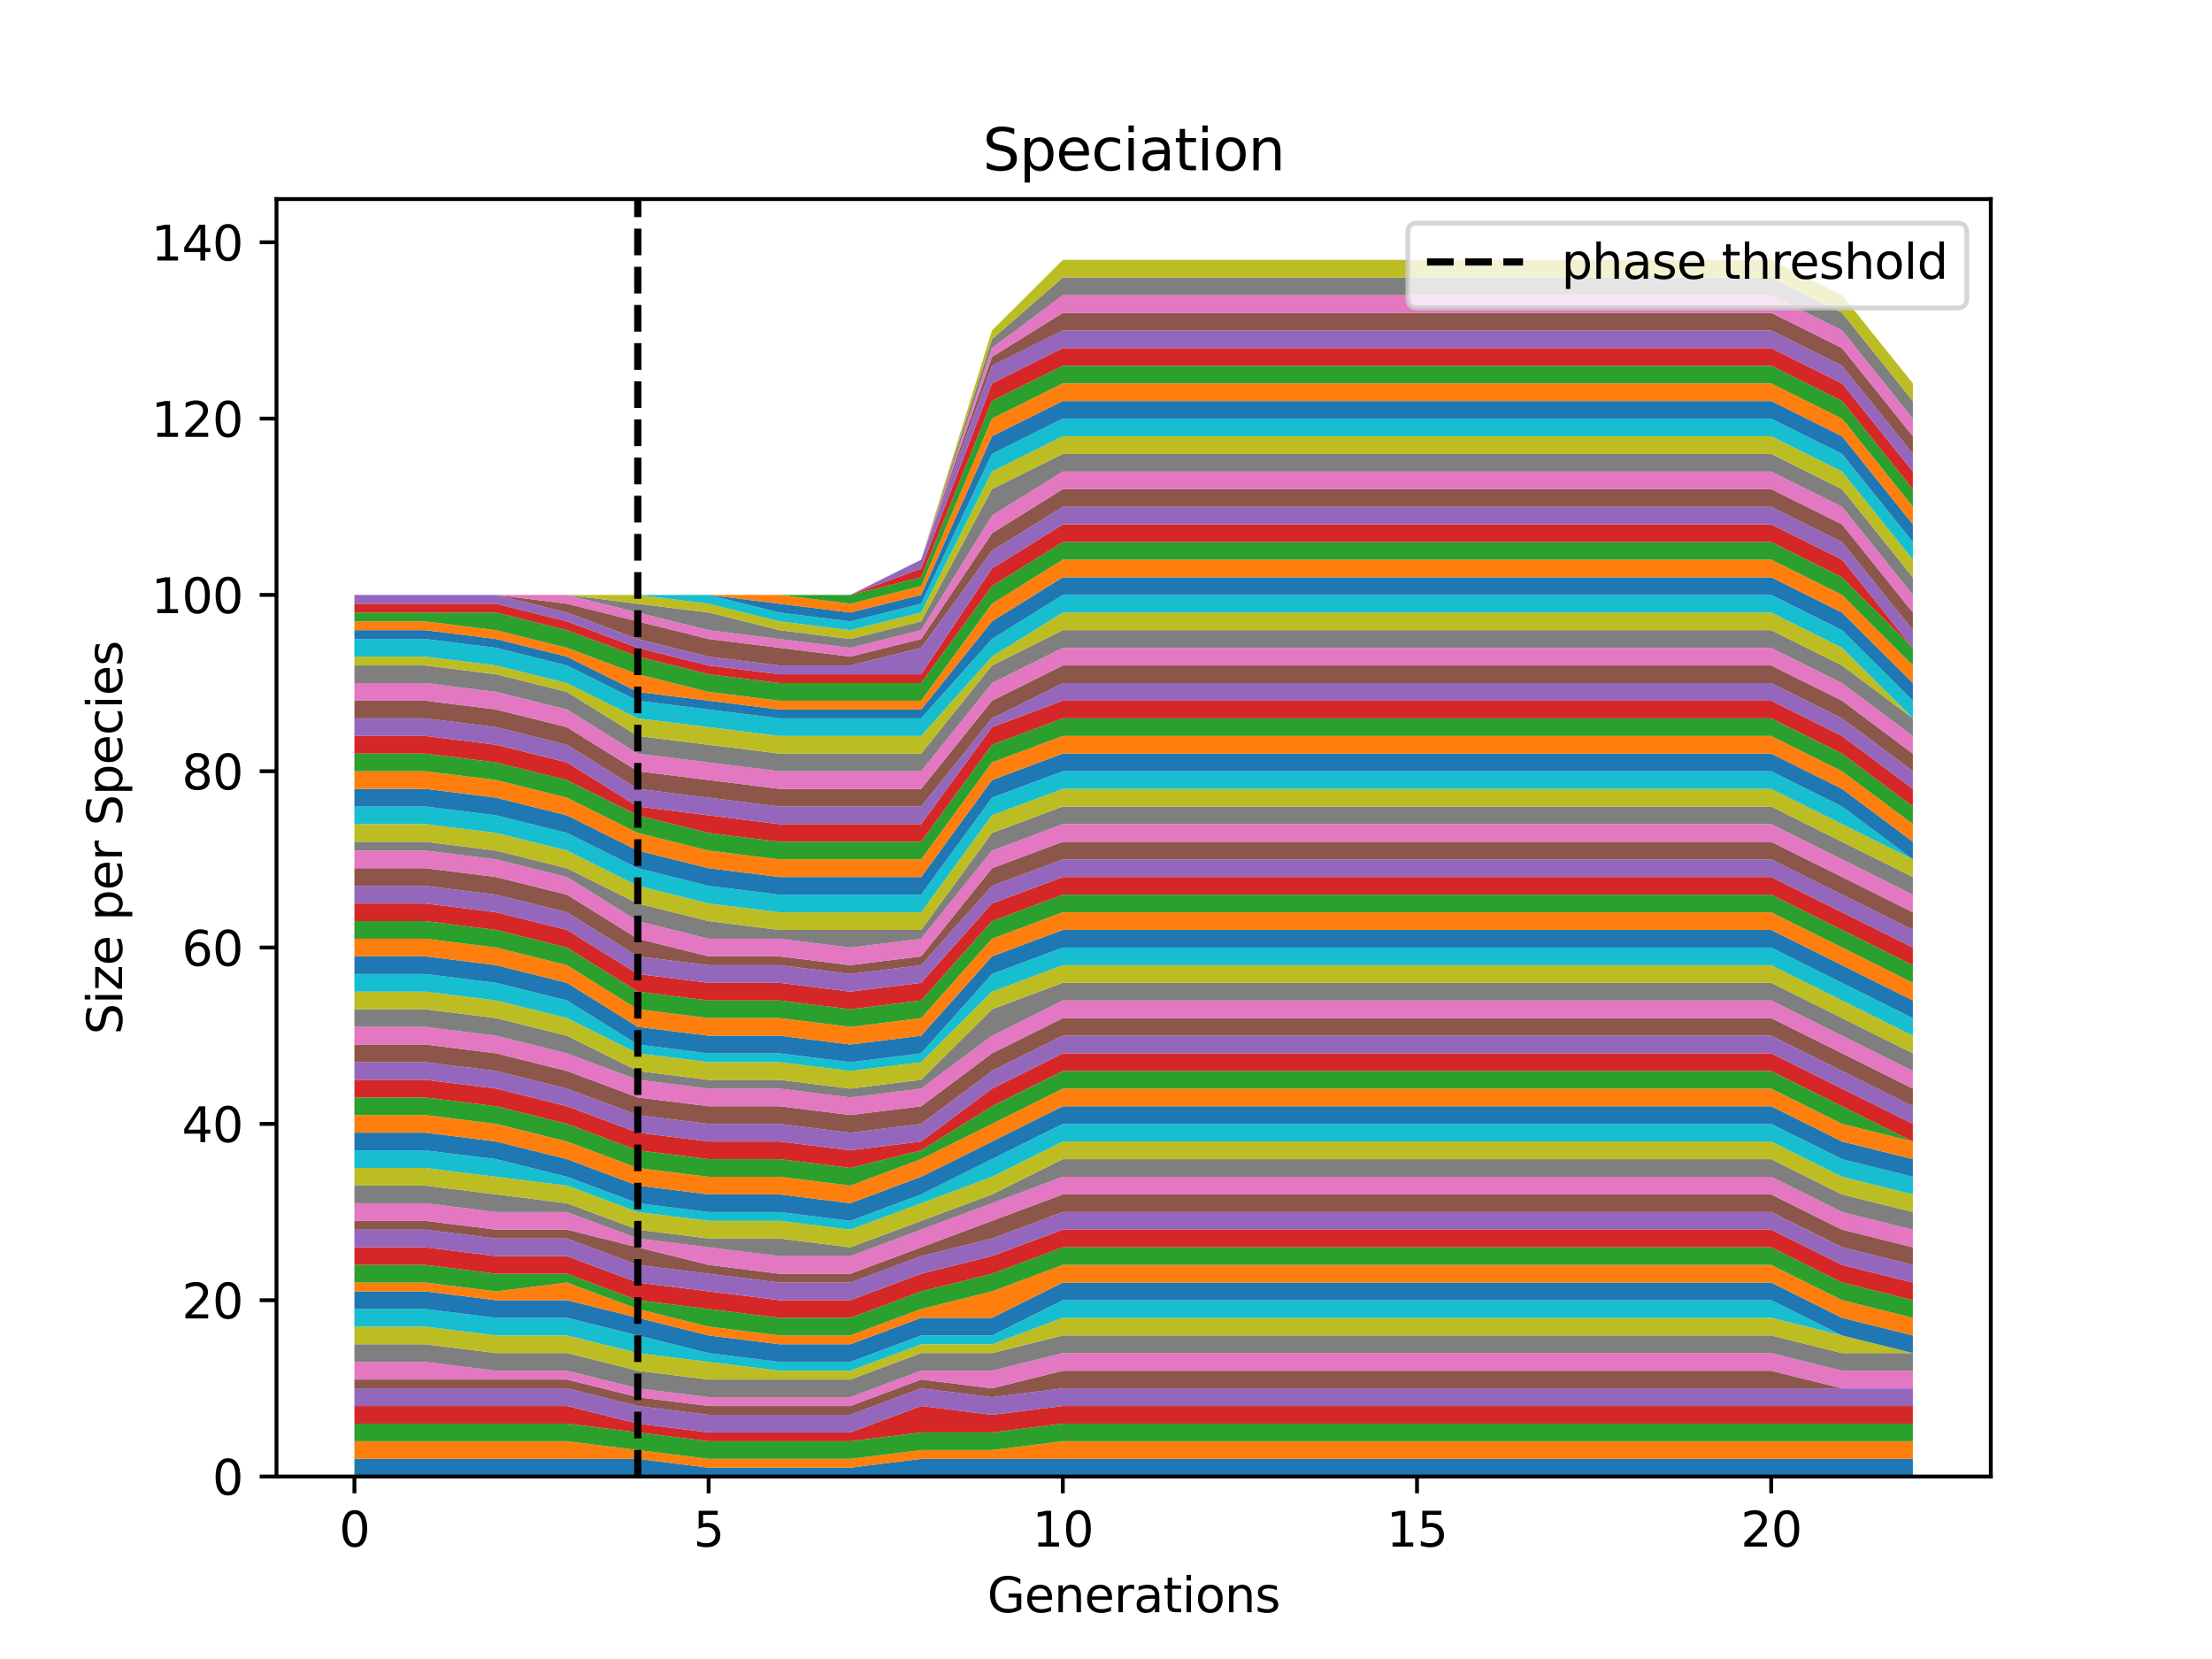 <?xml version="1.0" encoding="utf-8" standalone="no"?>
<!DOCTYPE svg PUBLIC "-//W3C//DTD SVG 1.1//EN"
  "http://www.w3.org/Graphics/SVG/1.1/DTD/svg11.dtd">
<svg xmlns:xlink="http://www.w3.org/1999/xlink" width="460.8pt" height="345.6pt" viewBox="0 0 460.8 345.6" xmlns="http://www.w3.org/2000/svg" version="1.1">
 <defs>
  <style type="text/css">*{stroke-linejoin: round; stroke-linecap: butt}</style>
 </defs>
 <g id="figure_1">
  <g id="patch_1">
   <path d="M 0 345.6 
L 460.8 345.6 
L 460.8 0 
L 0 0 
z
" style="fill: #ffffff"/>
  </g>
  <g id="axes_1">
   <g id="patch_2">
    <path d="M 57.6 307.584 
L 414.72 307.584 
L 414.72 41.472 
L 57.6 41.472 
z
" style="fill: #ffffff"/>
   </g>
   <g id="PolyCollection_1">
    <path d="M 73.833 303.911 
L 73.833 307.584 
L 88.59 307.584 
L 103.347 307.584 
L 118.104 307.584 
L 132.861 307.584 
L 147.618 307.584 
L 162.375 307.584 
L 177.132 307.584 
L 191.889 307.584 
L 206.646 307.584 
L 221.403 307.584 
L 236.16 307.584 
L 250.917 307.584 
L 265.674 307.584 
L 280.431 307.584 
L 295.188 307.584 
L 309.945 307.584 
L 324.702 307.584 
L 339.459 307.584 
L 354.216 307.584 
L 368.973 307.584 
L 383.73 307.584 
L 398.487 307.584 
L 398.487 303.911 
L 398.487 303.911 
L 383.73 303.911 
L 368.973 303.911 
L 354.216 303.911 
L 339.459 303.911 
L 324.702 303.911 
L 309.945 303.911 
L 295.188 303.911 
L 280.431 303.911 
L 265.674 303.911 
L 250.917 303.911 
L 236.16 303.911 
L 221.403 303.911 
L 206.646 303.911 
L 191.889 303.911 
L 177.132 305.747 
L 162.375 305.747 
L 147.618 305.747 
L 132.861 303.911 
L 118.104 303.911 
L 103.347 303.911 
L 88.59 303.911 
L 73.833 303.911 
z
" clip-path="url(#pd21e0fc537)" style="fill: #1f77b4"/>
   </g>
   <g id="PolyCollection_2">
    <path d="M 73.833 300.238 
L 73.833 303.911 
L 88.59 303.911 
L 103.347 303.911 
L 118.104 303.911 
L 132.861 303.911 
L 147.618 305.747 
L 162.375 305.747 
L 177.132 305.747 
L 191.889 303.911 
L 206.646 303.911 
L 221.403 303.911 
L 236.16 303.911 
L 250.917 303.911 
L 265.674 303.911 
L 280.431 303.911 
L 295.188 303.911 
L 309.945 303.911 
L 324.702 303.911 
L 339.459 303.911 
L 354.216 303.911 
L 368.973 303.911 
L 383.73 303.911 
L 398.487 303.911 
L 398.487 300.238 
L 398.487 300.238 
L 383.73 300.238 
L 368.973 300.238 
L 354.216 300.238 
L 339.459 300.238 
L 324.702 300.238 
L 309.945 300.238 
L 295.188 300.238 
L 280.431 300.238 
L 265.674 300.238 
L 250.917 300.238 
L 236.16 300.238 
L 221.403 300.238 
L 206.646 302.074 
L 191.889 302.074 
L 177.132 303.911 
L 162.375 303.911 
L 147.618 303.911 
L 132.861 302.074 
L 118.104 300.238 
L 103.347 300.238 
L 88.59 300.238 
L 73.833 300.238 
z
" clip-path="url(#pd21e0fc537)" style="fill: #ff7f0e"/>
   </g>
   <g id="PolyCollection_3">
    <path d="M 73.833 296.565 
L 73.833 300.238 
L 88.59 300.238 
L 103.347 300.238 
L 118.104 300.238 
L 132.861 302.074 
L 147.618 303.911 
L 162.375 303.911 
L 177.132 303.911 
L 191.889 302.074 
L 206.646 302.074 
L 221.403 300.238 
L 236.16 300.238 
L 250.917 300.238 
L 265.674 300.238 
L 280.431 300.238 
L 295.188 300.238 
L 309.945 300.238 
L 324.702 300.238 
L 339.459 300.238 
L 354.216 300.238 
L 368.973 300.238 
L 383.73 300.238 
L 398.487 300.238 
L 398.487 296.565 
L 398.487 296.565 
L 383.73 296.565 
L 368.973 296.565 
L 354.216 296.565 
L 339.459 296.565 
L 324.702 296.565 
L 309.945 296.565 
L 295.188 296.565 
L 280.431 296.565 
L 265.674 296.565 
L 250.917 296.565 
L 236.16 296.565 
L 221.403 296.565 
L 206.646 298.401 
L 191.889 298.401 
L 177.132 300.238 
L 162.375 300.238 
L 147.618 300.238 
L 132.861 298.401 
L 118.104 296.565 
L 103.347 296.565 
L 88.59 296.565 
L 73.833 296.565 
z
" clip-path="url(#pd21e0fc537)" style="fill: #2ca02c"/>
   </g>
   <g id="PolyCollection_4">
    <path d="M 73.833 292.892 
L 73.833 296.565 
L 88.59 296.565 
L 103.347 296.565 
L 118.104 296.565 
L 132.861 298.401 
L 147.618 300.238 
L 162.375 300.238 
L 177.132 300.238 
L 191.889 298.401 
L 206.646 298.401 
L 221.403 296.565 
L 236.16 296.565 
L 250.917 296.565 
L 265.674 296.565 
L 280.431 296.565 
L 295.188 296.565 
L 309.945 296.565 
L 324.702 296.565 
L 339.459 296.565 
L 354.216 296.565 
L 368.973 296.565 
L 383.73 296.565 
L 398.487 296.565 
L 398.487 292.892 
L 398.487 292.892 
L 383.73 292.892 
L 368.973 292.892 
L 354.216 292.892 
L 339.459 292.892 
L 324.702 292.892 
L 309.945 292.892 
L 295.188 292.892 
L 280.431 292.892 
L 265.674 292.892 
L 250.917 292.892 
L 236.16 292.892 
L 221.403 292.892 
L 206.646 294.728 
L 191.889 292.892 
L 177.132 298.401 
L 162.375 298.401 
L 147.618 298.401 
L 132.861 296.565 
L 118.104 292.892 
L 103.347 292.892 
L 88.59 292.892 
L 73.833 292.892 
z
" clip-path="url(#pd21e0fc537)" style="fill: #d62728"/>
   </g>
   <g id="PolyCollection_5">
    <path d="M 73.833 289.219 
L 73.833 292.892 
L 88.59 292.892 
L 103.347 292.892 
L 118.104 292.892 
L 132.861 296.565 
L 147.618 298.401 
L 162.375 298.401 
L 177.132 298.401 
L 191.889 292.892 
L 206.646 294.728 
L 221.403 292.892 
L 236.16 292.892 
L 250.917 292.892 
L 265.674 292.892 
L 280.431 292.892 
L 295.188 292.892 
L 309.945 292.892 
L 324.702 292.892 
L 339.459 292.892 
L 354.216 292.892 
L 368.973 292.892 
L 383.73 292.892 
L 398.487 292.892 
L 398.487 289.219 
L 398.487 289.219 
L 383.73 289.219 
L 368.973 289.219 
L 354.216 289.219 
L 339.459 289.219 
L 324.702 289.219 
L 309.945 289.219 
L 295.188 289.219 
L 280.431 289.219 
L 265.674 289.219 
L 250.917 289.219 
L 236.16 289.219 
L 221.403 289.219 
L 206.646 291.055 
L 191.889 289.219 
L 177.132 294.728 
L 162.375 294.728 
L 147.618 294.728 
L 132.861 292.892 
L 118.104 289.219 
L 103.347 289.219 
L 88.59 289.219 
L 73.833 289.219 
z
" clip-path="url(#pd21e0fc537)" style="fill: #9467bd"/>
   </g>
   <g id="PolyCollection_6">
    <path d="M 73.833 287.382 
L 73.833 289.219 
L 88.59 289.219 
L 103.347 289.219 
L 118.104 289.219 
L 132.861 292.892 
L 147.618 294.728 
L 162.375 294.728 
L 177.132 294.728 
L 191.889 289.219 
L 206.646 291.055 
L 221.403 289.219 
L 236.16 289.219 
L 250.917 289.219 
L 265.674 289.219 
L 280.431 289.219 
L 295.188 289.219 
L 309.945 289.219 
L 324.702 289.219 
L 339.459 289.219 
L 354.216 289.219 
L 368.973 289.219 
L 383.73 289.219 
L 398.487 289.219 
L 398.487 289.219 
L 398.487 289.219 
L 383.73 289.219 
L 368.973 285.546 
L 354.216 285.546 
L 339.459 285.546 
L 324.702 285.546 
L 309.945 285.546 
L 295.188 285.546 
L 280.431 285.546 
L 265.674 285.546 
L 250.917 285.546 
L 236.16 285.546 
L 221.403 285.546 
L 206.646 289.219 
L 191.889 287.382 
L 177.132 292.892 
L 162.375 292.892 
L 147.618 292.892 
L 132.861 291.055 
L 118.104 287.382 
L 103.347 287.382 
L 88.59 287.382 
L 73.833 287.382 
z
" clip-path="url(#pd21e0fc537)" style="fill: #8c564b"/>
   </g>
   <g id="PolyCollection_7">
    <path d="M 73.833 283.709 
L 73.833 287.382 
L 88.59 287.382 
L 103.347 287.382 
L 118.104 287.382 
L 132.861 291.055 
L 147.618 292.892 
L 162.375 292.892 
L 177.132 292.892 
L 191.889 287.382 
L 206.646 289.219 
L 221.403 285.546 
L 236.16 285.546 
L 250.917 285.546 
L 265.674 285.546 
L 280.431 285.546 
L 295.188 285.546 
L 309.945 285.546 
L 324.702 285.546 
L 339.459 285.546 
L 354.216 285.546 
L 368.973 285.546 
L 383.73 289.219 
L 398.487 289.219 
L 398.487 285.546 
L 398.487 285.546 
L 383.73 285.546 
L 368.973 281.873 
L 354.216 281.873 
L 339.459 281.873 
L 324.702 281.873 
L 309.945 281.873 
L 295.188 281.873 
L 280.431 281.873 
L 265.674 281.873 
L 250.917 281.873 
L 236.16 281.873 
L 221.403 281.873 
L 206.646 285.546 
L 191.889 285.546 
L 177.132 291.055 
L 162.375 291.055 
L 147.618 291.055 
L 132.861 289.219 
L 118.104 285.546 
L 103.347 285.546 
L 88.59 283.709 
L 73.833 283.709 
z
" clip-path="url(#pd21e0fc537)" style="fill: #e377c2"/>
   </g>
   <g id="PolyCollection_8">
    <path d="M 73.833 280.036 
L 73.833 283.709 
L 88.59 283.709 
L 103.347 285.546 
L 118.104 285.546 
L 132.861 289.219 
L 147.618 291.055 
L 162.375 291.055 
L 177.132 291.055 
L 191.889 285.546 
L 206.646 285.546 
L 221.403 281.873 
L 236.16 281.873 
L 250.917 281.873 
L 265.674 281.873 
L 280.431 281.873 
L 295.188 281.873 
L 309.945 281.873 
L 324.702 281.873 
L 339.459 281.873 
L 354.216 281.873 
L 368.973 281.873 
L 383.73 285.546 
L 398.487 285.546 
L 398.487 281.873 
L 398.487 281.873 
L 383.73 281.873 
L 368.973 278.2 
L 354.216 278.2 
L 339.459 278.2 
L 324.702 278.2 
L 309.945 278.2 
L 295.188 278.2 
L 280.431 278.2 
L 265.674 278.2 
L 250.917 278.2 
L 236.16 278.2 
L 221.403 278.2 
L 206.646 281.873 
L 191.889 281.873 
L 177.132 287.382 
L 162.375 287.382 
L 147.618 287.382 
L 132.861 285.546 
L 118.104 281.873 
L 103.347 281.873 
L 88.59 280.036 
L 73.833 280.036 
z
" clip-path="url(#pd21e0fc537)" style="fill: #7f7f7f"/>
   </g>
   <g id="PolyCollection_9">
    <path d="M 73.833 276.363 
L 73.833 280.036 
L 88.59 280.036 
L 103.347 281.873 
L 118.104 281.873 
L 132.861 285.546 
L 147.618 287.382 
L 162.375 287.382 
L 177.132 287.382 
L 191.889 281.873 
L 206.646 281.873 
L 221.403 278.2 
L 236.16 278.2 
L 250.917 278.2 
L 265.674 278.2 
L 280.431 278.2 
L 295.188 278.2 
L 309.945 278.2 
L 324.702 278.2 
L 339.459 278.2 
L 354.216 278.2 
L 368.973 278.2 
L 383.73 281.873 
L 398.487 281.873 
L 398.487 281.873 
L 398.487 281.873 
L 383.73 278.2 
L 368.973 274.527 
L 354.216 274.527 
L 339.459 274.527 
L 324.702 274.527 
L 309.945 274.527 
L 295.188 274.527 
L 280.431 274.527 
L 265.674 274.527 
L 250.917 274.527 
L 236.16 274.527 
L 221.403 274.527 
L 206.646 280.036 
L 191.889 280.036 
L 177.132 285.546 
L 162.375 285.546 
L 147.618 283.709 
L 132.861 281.873 
L 118.104 278.2 
L 103.347 278.2 
L 88.59 276.363 
L 73.833 276.363 
z
" clip-path="url(#pd21e0fc537)" style="fill: #bcbd22"/>
   </g>
   <g id="PolyCollection_10">
    <path d="M 73.833 272.69 
L 73.833 276.363 
L 88.59 276.363 
L 103.347 278.2 
L 118.104 278.2 
L 132.861 281.873 
L 147.618 283.709 
L 162.375 285.546 
L 177.132 285.546 
L 191.889 280.036 
L 206.646 280.036 
L 221.403 274.527 
L 236.16 274.527 
L 250.917 274.527 
L 265.674 274.527 
L 280.431 274.527 
L 295.188 274.527 
L 309.945 274.527 
L 324.702 274.527 
L 339.459 274.527 
L 354.216 274.527 
L 368.973 274.527 
L 383.73 278.2 
L 398.487 281.873 
L 398.487 281.873 
L 398.487 281.873 
L 383.73 278.2 
L 368.973 270.854 
L 354.216 270.854 
L 339.459 270.854 
L 324.702 270.854 
L 309.945 270.854 
L 295.188 270.854 
L 280.431 270.854 
L 265.674 270.854 
L 250.917 270.854 
L 236.16 270.854 
L 221.403 270.854 
L 206.646 278.2 
L 191.889 278.2 
L 177.132 283.709 
L 162.375 283.709 
L 147.618 281.873 
L 132.861 278.2 
L 118.104 274.527 
L 103.347 274.527 
L 88.59 272.69 
L 73.833 272.69 
z
" clip-path="url(#pd21e0fc537)" style="fill: #17becf"/>
   </g>
   <g id="PolyCollection_11">
    <path d="M 73.833 269.017 
L 73.833 272.69 
L 88.59 272.69 
L 103.347 274.527 
L 118.104 274.527 
L 132.861 278.2 
L 147.618 281.873 
L 162.375 283.709 
L 177.132 283.709 
L 191.889 278.2 
L 206.646 278.2 
L 221.403 270.854 
L 236.16 270.854 
L 250.917 270.854 
L 265.674 270.854 
L 280.431 270.854 
L 295.188 270.854 
L 309.945 270.854 
L 324.702 270.854 
L 339.459 270.854 
L 354.216 270.854 
L 368.973 270.854 
L 383.73 278.2 
L 398.487 281.873 
L 398.487 278.2 
L 398.487 278.2 
L 383.73 274.527 
L 368.973 267.181 
L 354.216 267.181 
L 339.459 267.181 
L 324.702 267.181 
L 309.945 267.181 
L 295.188 267.181 
L 280.431 267.181 
L 265.674 267.181 
L 250.917 267.181 
L 236.16 267.181 
L 221.403 267.181 
L 206.646 274.527 
L 191.889 274.527 
L 177.132 280.036 
L 162.375 280.036 
L 147.618 278.2 
L 132.861 274.527 
L 118.104 270.854 
L 103.347 270.854 
L 88.59 269.017 
L 73.833 269.017 
z
" clip-path="url(#pd21e0fc537)" style="fill: #1f77b4"/>
   </g>
   <g id="PolyCollection_12">
    <path d="M 73.833 267.181 
L 73.833 269.017 
L 88.59 269.017 
L 103.347 270.854 
L 118.104 270.854 
L 132.861 274.527 
L 147.618 278.2 
L 162.375 280.036 
L 177.132 280.036 
L 191.889 274.527 
L 206.646 274.527 
L 221.403 267.181 
L 236.16 267.181 
L 250.917 267.181 
L 265.674 267.181 
L 280.431 267.181 
L 295.188 267.181 
L 309.945 267.181 
L 324.702 267.181 
L 339.459 267.181 
L 354.216 267.181 
L 368.973 267.181 
L 383.73 274.527 
L 398.487 278.2 
L 398.487 274.527 
L 398.487 274.527 
L 383.73 270.854 
L 368.973 263.507 
L 354.216 263.507 
L 339.459 263.507 
L 324.702 263.507 
L 309.945 263.507 
L 295.188 263.507 
L 280.431 263.507 
L 265.674 263.507 
L 250.917 263.507 
L 236.16 263.507 
L 221.403 263.507 
L 206.646 269.017 
L 191.889 272.69 
L 177.132 278.2 
L 162.375 278.2 
L 147.618 276.363 
L 132.861 272.69 
L 118.104 267.181 
L 103.347 269.017 
L 88.59 267.181 
L 73.833 267.181 
z
" clip-path="url(#pd21e0fc537)" style="fill: #ff7f0e"/>
   </g>
   <g id="PolyCollection_13">
    <path d="M 73.833 263.507 
L 73.833 267.181 
L 88.59 267.181 
L 103.347 269.017 
L 118.104 267.181 
L 132.861 272.69 
L 147.618 276.363 
L 162.375 278.2 
L 177.132 278.2 
L 191.889 272.69 
L 206.646 269.017 
L 221.403 263.507 
L 236.16 263.507 
L 250.917 263.507 
L 265.674 263.507 
L 280.431 263.507 
L 295.188 263.507 
L 309.945 263.507 
L 324.702 263.507 
L 339.459 263.507 
L 354.216 263.507 
L 368.973 263.507 
L 383.73 270.854 
L 398.487 274.527 
L 398.487 270.854 
L 398.487 270.854 
L 383.73 267.181 
L 368.973 259.834 
L 354.216 259.834 
L 339.459 259.834 
L 324.702 259.834 
L 309.945 259.834 
L 295.188 259.834 
L 280.431 259.834 
L 265.674 259.834 
L 250.917 259.834 
L 236.16 259.834 
L 221.403 259.834 
L 206.646 265.344 
L 191.889 269.017 
L 177.132 274.527 
L 162.375 274.527 
L 147.618 272.69 
L 132.861 270.854 
L 118.104 265.344 
L 103.347 265.344 
L 88.59 263.507 
L 73.833 263.507 
z
" clip-path="url(#pd21e0fc537)" style="fill: #2ca02c"/>
   </g>
   <g id="PolyCollection_14">
    <path d="M 73.833 259.834 
L 73.833 263.507 
L 88.59 263.507 
L 103.347 265.344 
L 118.104 265.344 
L 132.861 270.854 
L 147.618 272.69 
L 162.375 274.527 
L 177.132 274.527 
L 191.889 269.017 
L 206.646 265.344 
L 221.403 259.834 
L 236.16 259.834 
L 250.917 259.834 
L 265.674 259.834 
L 280.431 259.834 
L 295.188 259.834 
L 309.945 259.834 
L 324.702 259.834 
L 339.459 259.834 
L 354.216 259.834 
L 368.973 259.834 
L 383.73 267.181 
L 398.487 270.854 
L 398.487 267.181 
L 398.487 267.181 
L 383.73 263.507 
L 368.973 256.161 
L 354.216 256.161 
L 339.459 256.161 
L 324.702 256.161 
L 309.945 256.161 
L 295.188 256.161 
L 280.431 256.161 
L 265.674 256.161 
L 250.917 256.161 
L 236.16 256.161 
L 221.403 256.161 
L 206.646 261.671 
L 191.889 265.344 
L 177.132 270.854 
L 162.375 270.854 
L 147.618 269.017 
L 132.861 267.181 
L 118.104 261.671 
L 103.347 261.671 
L 88.59 259.834 
L 73.833 259.834 
z
" clip-path="url(#pd21e0fc537)" style="fill: #d62728"/>
   </g>
   <g id="PolyCollection_15">
    <path d="M 73.833 256.161 
L 73.833 259.834 
L 88.59 259.834 
L 103.347 261.671 
L 118.104 261.671 
L 132.861 267.181 
L 147.618 269.017 
L 162.375 270.854 
L 177.132 270.854 
L 191.889 265.344 
L 206.646 261.671 
L 221.403 256.161 
L 236.16 256.161 
L 250.917 256.161 
L 265.674 256.161 
L 280.431 256.161 
L 295.188 256.161 
L 309.945 256.161 
L 324.702 256.161 
L 339.459 256.161 
L 354.216 256.161 
L 368.973 256.161 
L 383.73 263.507 
L 398.487 267.181 
L 398.487 263.507 
L 398.487 263.507 
L 383.73 259.834 
L 368.973 252.488 
L 354.216 252.488 
L 339.459 252.488 
L 324.702 252.488 
L 309.945 252.488 
L 295.188 252.488 
L 280.431 252.488 
L 265.674 252.488 
L 250.917 252.488 
L 236.16 252.488 
L 221.403 252.488 
L 206.646 257.998 
L 191.889 261.671 
L 177.132 267.181 
L 162.375 267.181 
L 147.618 265.344 
L 132.861 263.507 
L 118.104 257.998 
L 103.347 257.998 
L 88.59 256.161 
L 73.833 256.161 
z
" clip-path="url(#pd21e0fc537)" style="fill: #9467bd"/>
   </g>
   <g id="PolyCollection_16">
    <path d="M 73.833 254.325 
L 73.833 256.161 
L 88.59 256.161 
L 103.347 257.998 
L 118.104 257.998 
L 132.861 263.507 
L 147.618 265.344 
L 162.375 267.181 
L 177.132 267.181 
L 191.889 261.671 
L 206.646 257.998 
L 221.403 252.488 
L 236.16 252.488 
L 250.917 252.488 
L 265.674 252.488 
L 280.431 252.488 
L 295.188 252.488 
L 309.945 252.488 
L 324.702 252.488 
L 339.459 252.488 
L 354.216 252.488 
L 368.973 252.488 
L 383.73 259.834 
L 398.487 263.507 
L 398.487 259.834 
L 398.487 259.834 
L 383.73 256.161 
L 368.973 248.815 
L 354.216 248.815 
L 339.459 248.815 
L 324.702 248.815 
L 309.945 248.815 
L 295.188 248.815 
L 280.431 248.815 
L 265.674 248.815 
L 250.917 248.815 
L 236.16 248.815 
L 221.403 248.815 
L 206.646 254.325 
L 191.889 259.834 
L 177.132 265.344 
L 162.375 265.344 
L 147.618 263.507 
L 132.861 259.834 
L 118.104 256.161 
L 103.347 256.161 
L 88.59 254.325 
L 73.833 254.325 
z
" clip-path="url(#pd21e0fc537)" style="fill: #8c564b"/>
   </g>
   <g id="PolyCollection_17">
    <path d="M 73.833 250.652 
L 73.833 254.325 
L 88.59 254.325 
L 103.347 256.161 
L 118.104 256.161 
L 132.861 259.834 
L 147.618 263.507 
L 162.375 265.344 
L 177.132 265.344 
L 191.889 259.834 
L 206.646 254.325 
L 221.403 248.815 
L 236.16 248.815 
L 250.917 248.815 
L 265.674 248.815 
L 280.431 248.815 
L 295.188 248.815 
L 309.945 248.815 
L 324.702 248.815 
L 339.459 248.815 
L 354.216 248.815 
L 368.973 248.815 
L 383.73 256.161 
L 398.487 259.834 
L 398.487 256.161 
L 398.487 256.161 
L 383.73 252.488 
L 368.973 245.142 
L 354.216 245.142 
L 339.459 245.142 
L 324.702 245.142 
L 309.945 245.142 
L 295.188 245.142 
L 280.431 245.142 
L 265.674 245.142 
L 250.917 245.142 
L 236.16 245.142 
L 221.403 245.142 
L 206.646 250.652 
L 191.889 256.161 
L 177.132 261.671 
L 162.375 261.671 
L 147.618 259.834 
L 132.861 257.998 
L 118.104 252.488 
L 103.347 252.488 
L 88.59 250.652 
L 73.833 250.652 
z
" clip-path="url(#pd21e0fc537)" style="fill: #e377c2"/>
   </g>
   <g id="PolyCollection_18">
    <path d="M 73.833 246.979 
L 73.833 250.652 
L 88.59 250.652 
L 103.347 252.488 
L 118.104 252.488 
L 132.861 257.998 
L 147.618 259.834 
L 162.375 261.671 
L 177.132 261.671 
L 191.889 256.161 
L 206.646 250.652 
L 221.403 245.142 
L 236.16 245.142 
L 250.917 245.142 
L 265.674 245.142 
L 280.431 245.142 
L 295.188 245.142 
L 309.945 245.142 
L 324.702 245.142 
L 339.459 245.142 
L 354.216 245.142 
L 368.973 245.142 
L 383.73 252.488 
L 398.487 256.161 
L 398.487 252.488 
L 398.487 252.488 
L 383.73 248.815 
L 368.973 241.469 
L 354.216 241.469 
L 339.459 241.469 
L 324.702 241.469 
L 309.945 241.469 
L 295.188 241.469 
L 280.431 241.469 
L 265.674 241.469 
L 250.917 241.469 
L 236.16 241.469 
L 221.403 241.469 
L 206.646 248.815 
L 191.889 254.325 
L 177.132 259.834 
L 162.375 257.998 
L 147.618 257.998 
L 132.861 256.161 
L 118.104 250.652 
L 103.347 248.815 
L 88.59 246.979 
L 73.833 246.979 
z
" clip-path="url(#pd21e0fc537)" style="fill: #7f7f7f"/>
   </g>
   <g id="PolyCollection_19">
    <path d="M 73.833 243.306 
L 73.833 246.979 
L 88.59 246.979 
L 103.347 248.815 
L 118.104 250.652 
L 132.861 256.161 
L 147.618 257.998 
L 162.375 257.998 
L 177.132 259.834 
L 191.889 254.325 
L 206.646 248.815 
L 221.403 241.469 
L 236.16 241.469 
L 250.917 241.469 
L 265.674 241.469 
L 280.431 241.469 
L 295.188 241.469 
L 309.945 241.469 
L 324.702 241.469 
L 339.459 241.469 
L 354.216 241.469 
L 368.973 241.469 
L 383.73 248.815 
L 398.487 252.488 
L 398.487 248.815 
L 398.487 248.815 
L 383.73 245.142 
L 368.973 237.796 
L 354.216 237.796 
L 339.459 237.796 
L 324.702 237.796 
L 309.945 237.796 
L 295.188 237.796 
L 280.431 237.796 
L 265.674 237.796 
L 250.917 237.796 
L 236.16 237.796 
L 221.403 237.796 
L 206.646 245.142 
L 191.889 250.652 
L 177.132 256.161 
L 162.375 254.325 
L 147.618 254.325 
L 132.861 252.488 
L 118.104 246.979 
L 103.347 245.142 
L 88.59 243.306 
L 73.833 243.306 
z
" clip-path="url(#pd21e0fc537)" style="fill: #bcbd22"/>
   </g>
   <g id="PolyCollection_20">
    <path d="M 73.833 239.633 
L 73.833 243.306 
L 88.59 243.306 
L 103.347 245.142 
L 118.104 246.979 
L 132.861 252.488 
L 147.618 254.325 
L 162.375 254.325 
L 177.132 256.161 
L 191.889 250.652 
L 206.646 245.142 
L 221.403 237.796 
L 236.16 237.796 
L 250.917 237.796 
L 265.674 237.796 
L 280.431 237.796 
L 295.188 237.796 
L 309.945 237.796 
L 324.702 237.796 
L 339.459 237.796 
L 354.216 237.796 
L 368.973 237.796 
L 383.73 245.142 
L 398.487 248.815 
L 398.487 245.142 
L 398.487 245.142 
L 383.73 241.469 
L 368.973 234.123 
L 354.216 234.123 
L 339.459 234.123 
L 324.702 234.123 
L 309.945 234.123 
L 295.188 234.123 
L 280.431 234.123 
L 265.674 234.123 
L 250.917 234.123 
L 236.16 234.123 
L 221.403 234.123 
L 206.646 241.469 
L 191.889 248.815 
L 177.132 254.325 
L 162.375 252.488 
L 147.618 252.488 
L 132.861 250.652 
L 118.104 245.142 
L 103.347 241.469 
L 88.59 239.633 
L 73.833 239.633 
z
" clip-path="url(#pd21e0fc537)" style="fill: #17becf"/>
   </g>
   <g id="PolyCollection_21">
    <path d="M 73.833 235.96 
L 73.833 239.633 
L 88.59 239.633 
L 103.347 241.469 
L 118.104 245.142 
L 132.861 250.652 
L 147.618 252.488 
L 162.375 252.488 
L 177.132 254.325 
L 191.889 248.815 
L 206.646 241.469 
L 221.403 234.123 
L 236.16 234.123 
L 250.917 234.123 
L 265.674 234.123 
L 280.431 234.123 
L 295.188 234.123 
L 309.945 234.123 
L 324.702 234.123 
L 339.459 234.123 
L 354.216 234.123 
L 368.973 234.123 
L 383.73 241.469 
L 398.487 245.142 
L 398.487 241.469 
L 398.487 241.469 
L 383.73 237.796 
L 368.973 230.45 
L 354.216 230.45 
L 339.459 230.45 
L 324.702 230.45 
L 309.945 230.45 
L 295.188 230.45 
L 280.431 230.45 
L 265.674 230.45 
L 250.917 230.45 
L 236.16 230.45 
L 221.403 230.45 
L 206.646 237.796 
L 191.889 245.142 
L 177.132 250.652 
L 162.375 248.815 
L 147.618 248.815 
L 132.861 246.979 
L 118.104 241.469 
L 103.347 237.796 
L 88.59 235.96 
L 73.833 235.96 
z
" clip-path="url(#pd21e0fc537)" style="fill: #1f77b4"/>
   </g>
   <g id="PolyCollection_22">
    <path d="M 73.833 232.287 
L 73.833 235.96 
L 88.59 235.96 
L 103.347 237.796 
L 118.104 241.469 
L 132.861 246.979 
L 147.618 248.815 
L 162.375 248.815 
L 177.132 250.652 
L 191.889 245.142 
L 206.646 237.796 
L 221.403 230.45 
L 236.16 230.45 
L 250.917 230.45 
L 265.674 230.45 
L 280.431 230.45 
L 295.188 230.45 
L 309.945 230.45 
L 324.702 230.45 
L 339.459 230.45 
L 354.216 230.45 
L 368.973 230.45 
L 383.73 237.796 
L 398.487 241.469 
L 398.487 237.796 
L 398.487 237.796 
L 383.73 234.123 
L 368.973 226.777 
L 354.216 226.777 
L 339.459 226.777 
L 324.702 226.777 
L 309.945 226.777 
L 295.188 226.777 
L 280.431 226.777 
L 265.674 226.777 
L 250.917 226.777 
L 236.16 226.777 
L 221.403 226.777 
L 206.646 234.123 
L 191.889 241.469 
L 177.132 246.979 
L 162.375 245.142 
L 147.618 245.142 
L 132.861 243.306 
L 118.104 237.796 
L 103.347 234.123 
L 88.59 232.287 
L 73.833 232.287 
z
" clip-path="url(#pd21e0fc537)" style="fill: #ff7f0e"/>
   </g>
   <g id="PolyCollection_23">
    <path d="M 73.833 228.614 
L 73.833 232.287 
L 88.59 232.287 
L 103.347 234.123 
L 118.104 237.796 
L 132.861 243.306 
L 147.618 245.142 
L 162.375 245.142 
L 177.132 246.979 
L 191.889 241.469 
L 206.646 234.123 
L 221.403 226.777 
L 236.16 226.777 
L 250.917 226.777 
L 265.674 226.777 
L 280.431 226.777 
L 295.188 226.777 
L 309.945 226.777 
L 324.702 226.777 
L 339.459 226.777 
L 354.216 226.777 
L 368.973 226.777 
L 383.73 234.123 
L 398.487 237.796 
L 398.487 237.796 
L 398.487 237.796 
L 383.73 230.45 
L 368.973 223.104 
L 354.216 223.104 
L 339.459 223.104 
L 324.702 223.104 
L 309.945 223.104 
L 295.188 223.104 
L 280.431 223.104 
L 265.674 223.104 
L 250.917 223.104 
L 236.16 223.104 
L 221.403 223.104 
L 206.646 230.45 
L 191.889 239.633 
L 177.132 243.306 
L 162.375 241.469 
L 147.618 241.469 
L 132.861 239.633 
L 118.104 234.123 
L 103.347 230.45 
L 88.59 228.614 
L 73.833 228.614 
z
" clip-path="url(#pd21e0fc537)" style="fill: #2ca02c"/>
   </g>
   <g id="PolyCollection_24">
    <path d="M 73.833 224.941 
L 73.833 228.614 
L 88.59 228.614 
L 103.347 230.45 
L 118.104 234.123 
L 132.861 239.633 
L 147.618 241.469 
L 162.375 241.469 
L 177.132 243.306 
L 191.889 239.633 
L 206.646 230.45 
L 221.403 223.104 
L 236.16 223.104 
L 250.917 223.104 
L 265.674 223.104 
L 280.431 223.104 
L 295.188 223.104 
L 309.945 223.104 
L 324.702 223.104 
L 339.459 223.104 
L 354.216 223.104 
L 368.973 223.104 
L 383.73 230.45 
L 398.487 237.796 
L 398.487 234.123 
L 398.487 234.123 
L 383.73 226.777 
L 368.973 219.431 
L 354.216 219.431 
L 339.459 219.431 
L 324.702 219.431 
L 309.945 219.431 
L 295.188 219.431 
L 280.431 219.431 
L 265.674 219.431 
L 250.917 219.431 
L 236.16 219.431 
L 221.403 219.431 
L 206.646 226.777 
L 191.889 237.796 
L 177.132 239.633 
L 162.375 237.796 
L 147.618 237.796 
L 132.861 235.96 
L 118.104 230.45 
L 103.347 226.777 
L 88.59 224.941 
L 73.833 224.941 
z
" clip-path="url(#pd21e0fc537)" style="fill: #d62728"/>
   </g>
   <g id="PolyCollection_25">
    <path d="M 73.833 221.267 
L 73.833 224.941 
L 88.59 224.941 
L 103.347 226.777 
L 118.104 230.45 
L 132.861 235.96 
L 147.618 237.796 
L 162.375 237.796 
L 177.132 239.633 
L 191.889 237.796 
L 206.646 226.777 
L 221.403 219.431 
L 236.16 219.431 
L 250.917 219.431 
L 265.674 219.431 
L 280.431 219.431 
L 295.188 219.431 
L 309.945 219.431 
L 324.702 219.431 
L 339.459 219.431 
L 354.216 219.431 
L 368.973 219.431 
L 383.73 226.777 
L 398.487 234.123 
L 398.487 230.45 
L 398.487 230.45 
L 383.73 223.104 
L 368.973 215.758 
L 354.216 215.758 
L 339.459 215.758 
L 324.702 215.758 
L 309.945 215.758 
L 295.188 215.758 
L 280.431 215.758 
L 265.674 215.758 
L 250.917 215.758 
L 236.16 215.758 
L 221.403 215.758 
L 206.646 223.104 
L 191.889 234.123 
L 177.132 235.96 
L 162.375 234.123 
L 147.618 234.123 
L 132.861 232.287 
L 118.104 226.777 
L 103.347 223.104 
L 88.59 221.267 
L 73.833 221.267 
z
" clip-path="url(#pd21e0fc537)" style="fill: #9467bd"/>
   </g>
   <g id="PolyCollection_26">
    <path d="M 73.833 217.594 
L 73.833 221.267 
L 88.59 221.267 
L 103.347 223.104 
L 118.104 226.777 
L 132.861 232.287 
L 147.618 234.123 
L 162.375 234.123 
L 177.132 235.96 
L 191.889 234.123 
L 206.646 223.104 
L 221.403 215.758 
L 236.16 215.758 
L 250.917 215.758 
L 265.674 215.758 
L 280.431 215.758 
L 295.188 215.758 
L 309.945 215.758 
L 324.702 215.758 
L 339.459 215.758 
L 354.216 215.758 
L 368.973 215.758 
L 383.73 223.104 
L 398.487 230.45 
L 398.487 226.777 
L 398.487 226.777 
L 383.73 219.431 
L 368.973 212.085 
L 354.216 212.085 
L 339.459 212.085 
L 324.702 212.085 
L 309.945 212.085 
L 295.188 212.085 
L 280.431 212.085 
L 265.674 212.085 
L 250.917 212.085 
L 236.16 212.085 
L 221.403 212.085 
L 206.646 219.431 
L 191.889 230.45 
L 177.132 232.287 
L 162.375 230.45 
L 147.618 230.45 
L 132.861 228.614 
L 118.104 223.104 
L 103.347 219.431 
L 88.59 217.594 
L 73.833 217.594 
z
" clip-path="url(#pd21e0fc537)" style="fill: #8c564b"/>
   </g>
   <g id="PolyCollection_27">
    <path d="M 73.833 213.921 
L 73.833 217.594 
L 88.59 217.594 
L 103.347 219.431 
L 118.104 223.104 
L 132.861 228.614 
L 147.618 230.45 
L 162.375 230.45 
L 177.132 232.287 
L 191.889 230.45 
L 206.646 219.431 
L 221.403 212.085 
L 236.16 212.085 
L 250.917 212.085 
L 265.674 212.085 
L 280.431 212.085 
L 295.188 212.085 
L 309.945 212.085 
L 324.702 212.085 
L 339.459 212.085 
L 354.216 212.085 
L 368.973 212.085 
L 383.73 219.431 
L 398.487 226.777 
L 398.487 223.104 
L 398.487 223.104 
L 383.73 215.758 
L 368.973 208.412 
L 354.216 208.412 
L 339.459 208.412 
L 324.702 208.412 
L 309.945 208.412 
L 295.188 208.412 
L 280.431 208.412 
L 265.674 208.412 
L 250.917 208.412 
L 236.16 208.412 
L 221.403 208.412 
L 206.646 215.758 
L 191.889 226.777 
L 177.132 228.614 
L 162.375 226.777 
L 147.618 226.777 
L 132.861 224.941 
L 118.104 219.431 
L 103.347 215.758 
L 88.59 213.921 
L 73.833 213.921 
z
" clip-path="url(#pd21e0fc537)" style="fill: #e377c2"/>
   </g>
   <g id="PolyCollection_28">
    <path d="M 73.833 210.248 
L 73.833 213.921 
L 88.59 213.921 
L 103.347 215.758 
L 118.104 219.431 
L 132.861 224.941 
L 147.618 226.777 
L 162.375 226.777 
L 177.132 228.614 
L 191.889 226.777 
L 206.646 215.758 
L 221.403 208.412 
L 236.16 208.412 
L 250.917 208.412 
L 265.674 208.412 
L 280.431 208.412 
L 295.188 208.412 
L 309.945 208.412 
L 324.702 208.412 
L 339.459 208.412 
L 354.216 208.412 
L 368.973 208.412 
L 383.73 215.758 
L 398.487 223.104 
L 398.487 219.431 
L 398.487 219.431 
L 383.73 212.085 
L 368.973 204.739 
L 354.216 204.739 
L 339.459 204.739 
L 324.702 204.739 
L 309.945 204.739 
L 295.188 204.739 
L 280.431 204.739 
L 265.674 204.739 
L 250.917 204.739 
L 236.16 204.739 
L 221.403 204.739 
L 206.646 210.248 
L 191.889 224.941 
L 177.132 226.777 
L 162.375 224.941 
L 147.618 224.941 
L 132.861 223.104 
L 118.104 215.758 
L 103.347 212.085 
L 88.59 210.248 
L 73.833 210.248 
z
" clip-path="url(#pd21e0fc537)" style="fill: #7f7f7f"/>
   </g>
   <g id="PolyCollection_29">
    <path d="M 73.833 206.575 
L 73.833 210.248 
L 88.59 210.248 
L 103.347 212.085 
L 118.104 215.758 
L 132.861 223.104 
L 147.618 224.941 
L 162.375 224.941 
L 177.132 226.777 
L 191.889 224.941 
L 206.646 210.248 
L 221.403 204.739 
L 236.16 204.739 
L 250.917 204.739 
L 265.674 204.739 
L 280.431 204.739 
L 295.188 204.739 
L 309.945 204.739 
L 324.702 204.739 
L 339.459 204.739 
L 354.216 204.739 
L 368.973 204.739 
L 383.73 212.085 
L 398.487 219.431 
L 398.487 215.758 
L 398.487 215.758 
L 383.73 208.412 
L 368.973 201.066 
L 354.216 201.066 
L 339.459 201.066 
L 324.702 201.066 
L 309.945 201.066 
L 295.188 201.066 
L 280.431 201.066 
L 265.674 201.066 
L 250.917 201.066 
L 236.16 201.066 
L 221.403 201.066 
L 206.646 206.575 
L 191.889 221.267 
L 177.132 223.104 
L 162.375 221.267 
L 147.618 221.267 
L 132.861 219.431 
L 118.104 212.085 
L 103.347 208.412 
L 88.59 206.575 
L 73.833 206.575 
z
" clip-path="url(#pd21e0fc537)" style="fill: #bcbd22"/>
   </g>
   <g id="PolyCollection_30">
    <path d="M 73.833 202.902 
L 73.833 206.575 
L 88.59 206.575 
L 103.347 208.412 
L 118.104 212.085 
L 132.861 219.431 
L 147.618 221.267 
L 162.375 221.267 
L 177.132 223.104 
L 191.889 221.267 
L 206.646 206.575 
L 221.403 201.066 
L 236.16 201.066 
L 250.917 201.066 
L 265.674 201.066 
L 280.431 201.066 
L 295.188 201.066 
L 309.945 201.066 
L 324.702 201.066 
L 339.459 201.066 
L 354.216 201.066 
L 368.973 201.066 
L 383.73 208.412 
L 398.487 215.758 
L 398.487 212.085 
L 398.487 212.085 
L 383.73 204.739 
L 368.973 197.393 
L 354.216 197.393 
L 339.459 197.393 
L 324.702 197.393 
L 309.945 197.393 
L 295.188 197.393 
L 280.431 197.393 
L 265.674 197.393 
L 250.917 197.393 
L 236.16 197.393 
L 221.403 197.393 
L 206.646 202.902 
L 191.889 219.431 
L 177.132 221.267 
L 162.375 219.431 
L 147.618 219.431 
L 132.861 217.594 
L 118.104 208.412 
L 103.347 204.739 
L 88.59 202.902 
L 73.833 202.902 
z
" clip-path="url(#pd21e0fc537)" style="fill: #17becf"/>
   </g>
   <g id="PolyCollection_31">
    <path d="M 73.833 199.229 
L 73.833 202.902 
L 88.59 202.902 
L 103.347 204.739 
L 118.104 208.412 
L 132.861 217.594 
L 147.618 219.431 
L 162.375 219.431 
L 177.132 221.267 
L 191.889 219.431 
L 206.646 202.902 
L 221.403 197.393 
L 236.16 197.393 
L 250.917 197.393 
L 265.674 197.393 
L 280.431 197.393 
L 295.188 197.393 
L 309.945 197.393 
L 324.702 197.393 
L 339.459 197.393 
L 354.216 197.393 
L 368.973 197.393 
L 383.73 204.739 
L 398.487 212.085 
L 398.487 208.412 
L 398.487 208.412 
L 383.73 201.066 
L 368.973 193.72 
L 354.216 193.72 
L 339.459 193.72 
L 324.702 193.72 
L 309.945 193.72 
L 295.188 193.72 
L 280.431 193.72 
L 265.674 193.72 
L 250.917 193.72 
L 236.16 193.72 
L 221.403 193.72 
L 206.646 199.229 
L 191.889 215.758 
L 177.132 217.594 
L 162.375 215.758 
L 147.618 215.758 
L 132.861 213.921 
L 118.104 204.739 
L 103.347 201.066 
L 88.59 199.229 
L 73.833 199.229 
z
" clip-path="url(#pd21e0fc537)" style="fill: #1f77b4"/>
   </g>
   <g id="PolyCollection_32">
    <path d="M 73.833 195.556 
L 73.833 199.229 
L 88.59 199.229 
L 103.347 201.066 
L 118.104 204.739 
L 132.861 213.921 
L 147.618 215.758 
L 162.375 215.758 
L 177.132 217.594 
L 191.889 215.758 
L 206.646 199.229 
L 221.403 193.72 
L 236.16 193.72 
L 250.917 193.72 
L 265.674 193.72 
L 280.431 193.72 
L 295.188 193.72 
L 309.945 193.72 
L 324.702 193.72 
L 339.459 193.72 
L 354.216 193.72 
L 368.973 193.72 
L 383.73 201.066 
L 398.487 208.412 
L 398.487 204.739 
L 398.487 204.739 
L 383.73 197.393 
L 368.973 190.047 
L 354.216 190.047 
L 339.459 190.047 
L 324.702 190.047 
L 309.945 190.047 
L 295.188 190.047 
L 280.431 190.047 
L 265.674 190.047 
L 250.917 190.047 
L 236.16 190.047 
L 221.403 190.047 
L 206.646 195.556 
L 191.889 212.085 
L 177.132 213.921 
L 162.375 212.085 
L 147.618 212.085 
L 132.861 210.248 
L 118.104 201.066 
L 103.347 197.393 
L 88.59 195.556 
L 73.833 195.556 
z
" clip-path="url(#pd21e0fc537)" style="fill: #ff7f0e"/>
   </g>
   <g id="PolyCollection_33">
    <path d="M 73.833 191.883 
L 73.833 195.556 
L 88.59 195.556 
L 103.347 197.393 
L 118.104 201.066 
L 132.861 210.248 
L 147.618 212.085 
L 162.375 212.085 
L 177.132 213.921 
L 191.889 212.085 
L 206.646 195.556 
L 221.403 190.047 
L 236.16 190.047 
L 250.917 190.047 
L 265.674 190.047 
L 280.431 190.047 
L 295.188 190.047 
L 309.945 190.047 
L 324.702 190.047 
L 339.459 190.047 
L 354.216 190.047 
L 368.973 190.047 
L 383.73 197.393 
L 398.487 204.739 
L 398.487 201.066 
L 398.487 201.066 
L 383.73 193.72 
L 368.973 186.374 
L 354.216 186.374 
L 339.459 186.374 
L 324.702 186.374 
L 309.945 186.374 
L 295.188 186.374 
L 280.431 186.374 
L 265.674 186.374 
L 250.917 186.374 
L 236.16 186.374 
L 221.403 186.374 
L 206.646 191.883 
L 191.889 208.412 
L 177.132 210.248 
L 162.375 208.412 
L 147.618 208.412 
L 132.861 206.575 
L 118.104 197.393 
L 103.347 193.72 
L 88.59 191.883 
L 73.833 191.883 
z
" clip-path="url(#pd21e0fc537)" style="fill: #2ca02c"/>
   </g>
   <g id="PolyCollection_34">
    <path d="M 73.833 188.21 
L 73.833 191.883 
L 88.59 191.883 
L 103.347 193.72 
L 118.104 197.393 
L 132.861 206.575 
L 147.618 208.412 
L 162.375 208.412 
L 177.132 210.248 
L 191.889 208.412 
L 206.646 191.883 
L 221.403 186.374 
L 236.16 186.374 
L 250.917 186.374 
L 265.674 186.374 
L 280.431 186.374 
L 295.188 186.374 
L 309.945 186.374 
L 324.702 186.374 
L 339.459 186.374 
L 354.216 186.374 
L 368.973 186.374 
L 383.73 193.72 
L 398.487 201.066 
L 398.487 197.393 
L 398.487 197.393 
L 383.73 190.047 
L 368.973 182.701 
L 354.216 182.701 
L 339.459 182.701 
L 324.702 182.701 
L 309.945 182.701 
L 295.188 182.701 
L 280.431 182.701 
L 265.674 182.701 
L 250.917 182.701 
L 236.16 182.701 
L 221.403 182.701 
L 206.646 188.21 
L 191.889 204.739 
L 177.132 206.575 
L 162.375 204.739 
L 147.618 204.739 
L 132.861 202.902 
L 118.104 193.72 
L 103.347 190.047 
L 88.59 188.21 
L 73.833 188.21 
z
" clip-path="url(#pd21e0fc537)" style="fill: #d62728"/>
   </g>
   <g id="PolyCollection_35">
    <path d="M 73.833 184.537 
L 73.833 188.21 
L 88.59 188.21 
L 103.347 190.047 
L 118.104 193.72 
L 132.861 202.902 
L 147.618 204.739 
L 162.375 204.739 
L 177.132 206.575 
L 191.889 204.739 
L 206.646 188.21 
L 221.403 182.701 
L 236.16 182.701 
L 250.917 182.701 
L 265.674 182.701 
L 280.431 182.701 
L 295.188 182.701 
L 309.945 182.701 
L 324.702 182.701 
L 339.459 182.701 
L 354.216 182.701 
L 368.973 182.701 
L 383.73 190.047 
L 398.487 197.393 
L 398.487 193.72 
L 398.487 193.72 
L 383.73 186.374 
L 368.973 179.027 
L 354.216 179.027 
L 339.459 179.027 
L 324.702 179.027 
L 309.945 179.027 
L 295.188 179.027 
L 280.431 179.027 
L 265.674 179.027 
L 250.917 179.027 
L 236.16 179.027 
L 221.403 179.027 
L 206.646 184.537 
L 191.889 201.066 
L 177.132 202.902 
L 162.375 201.066 
L 147.618 201.066 
L 132.861 199.229 
L 118.104 190.047 
L 103.347 186.374 
L 88.59 184.537 
L 73.833 184.537 
z
" clip-path="url(#pd21e0fc537)" style="fill: #9467bd"/>
   </g>
   <g id="PolyCollection_36">
    <path d="M 73.833 180.864 
L 73.833 184.537 
L 88.59 184.537 
L 103.347 186.374 
L 118.104 190.047 
L 132.861 199.229 
L 147.618 201.066 
L 162.375 201.066 
L 177.132 202.902 
L 191.889 201.066 
L 206.646 184.537 
L 221.403 179.027 
L 236.16 179.027 
L 250.917 179.027 
L 265.674 179.027 
L 280.431 179.027 
L 295.188 179.027 
L 309.945 179.027 
L 324.702 179.027 
L 339.459 179.027 
L 354.216 179.027 
L 368.973 179.027 
L 383.73 186.374 
L 398.487 193.72 
L 398.487 190.047 
L 398.487 190.047 
L 383.73 182.701 
L 368.973 175.354 
L 354.216 175.354 
L 339.459 175.354 
L 324.702 175.354 
L 309.945 175.354 
L 295.188 175.354 
L 280.431 175.354 
L 265.674 175.354 
L 250.917 175.354 
L 236.16 175.354 
L 221.403 175.354 
L 206.646 180.864 
L 191.889 199.229 
L 177.132 201.066 
L 162.375 199.229 
L 147.618 199.229 
L 132.861 195.556 
L 118.104 186.374 
L 103.347 182.701 
L 88.59 180.864 
L 73.833 180.864 
z
" clip-path="url(#pd21e0fc537)" style="fill: #8c564b"/>
   </g>
   <g id="PolyCollection_37">
    <path d="M 73.833 177.191 
L 73.833 180.864 
L 88.59 180.864 
L 103.347 182.701 
L 118.104 186.374 
L 132.861 195.556 
L 147.618 199.229 
L 162.375 199.229 
L 177.132 201.066 
L 191.889 199.229 
L 206.646 180.864 
L 221.403 175.354 
L 236.16 175.354 
L 250.917 175.354 
L 265.674 175.354 
L 280.431 175.354 
L 295.188 175.354 
L 309.945 175.354 
L 324.702 175.354 
L 339.459 175.354 
L 354.216 175.354 
L 368.973 175.354 
L 383.73 182.701 
L 398.487 190.047 
L 398.487 186.374 
L 398.487 186.374 
L 383.73 179.027 
L 368.973 171.681 
L 354.216 171.681 
L 339.459 171.681 
L 324.702 171.681 
L 309.945 171.681 
L 295.188 171.681 
L 280.431 171.681 
L 265.674 171.681 
L 250.917 171.681 
L 236.16 171.681 
L 221.403 171.681 
L 206.646 177.191 
L 191.889 195.556 
L 177.132 197.393 
L 162.375 195.556 
L 147.618 195.556 
L 132.861 191.883 
L 118.104 182.701 
L 103.347 179.027 
L 88.59 177.191 
L 73.833 177.191 
z
" clip-path="url(#pd21e0fc537)" style="fill: #e377c2"/>
   </g>
   <g id="PolyCollection_38">
    <path d="M 73.833 175.354 
L 73.833 177.191 
L 88.59 177.191 
L 103.347 179.027 
L 118.104 182.701 
L 132.861 191.883 
L 147.618 195.556 
L 162.375 195.556 
L 177.132 197.393 
L 191.889 195.556 
L 206.646 177.191 
L 221.403 171.681 
L 236.16 171.681 
L 250.917 171.681 
L 265.674 171.681 
L 280.431 171.681 
L 295.188 171.681 
L 309.945 171.681 
L 324.702 171.681 
L 339.459 171.681 
L 354.216 171.681 
L 368.973 171.681 
L 383.73 179.027 
L 398.487 186.374 
L 398.487 182.701 
L 398.487 182.701 
L 383.73 175.354 
L 368.973 168.008 
L 354.216 168.008 
L 339.459 168.008 
L 324.702 168.008 
L 309.945 168.008 
L 295.188 168.008 
L 280.431 168.008 
L 265.674 168.008 
L 250.917 168.008 
L 236.16 168.008 
L 221.403 168.008 
L 206.646 173.518 
L 191.889 193.72 
L 177.132 193.72 
L 162.375 193.72 
L 147.618 191.883 
L 132.861 188.21 
L 118.104 180.864 
L 103.347 177.191 
L 88.59 175.354 
L 73.833 175.354 
z
" clip-path="url(#pd21e0fc537)" style="fill: #7f7f7f"/>
   </g>
   <g id="PolyCollection_39">
    <path d="M 73.833 171.681 
L 73.833 175.354 
L 88.59 175.354 
L 103.347 177.191 
L 118.104 180.864 
L 132.861 188.21 
L 147.618 191.883 
L 162.375 193.72 
L 177.132 193.72 
L 191.889 193.72 
L 206.646 173.518 
L 221.403 168.008 
L 236.16 168.008 
L 250.917 168.008 
L 265.674 168.008 
L 280.431 168.008 
L 295.188 168.008 
L 309.945 168.008 
L 324.702 168.008 
L 339.459 168.008 
L 354.216 168.008 
L 368.973 168.008 
L 383.73 175.354 
L 398.487 182.701 
L 398.487 179.027 
L 398.487 179.027 
L 383.73 171.681 
L 368.973 164.335 
L 354.216 164.335 
L 339.459 164.335 
L 324.702 164.335 
L 309.945 164.335 
L 295.188 164.335 
L 280.431 164.335 
L 265.674 164.335 
L 250.917 164.335 
L 236.16 164.335 
L 221.403 164.335 
L 206.646 169.845 
L 191.889 190.047 
L 177.132 190.047 
L 162.375 190.047 
L 147.618 188.21 
L 132.861 184.537 
L 118.104 177.191 
L 103.347 173.518 
L 88.59 171.681 
L 73.833 171.681 
z
" clip-path="url(#pd21e0fc537)" style="fill: #bcbd22"/>
   </g>
   <g id="PolyCollection_40">
    <path d="M 73.833 168.008 
L 73.833 171.681 
L 88.59 171.681 
L 103.347 173.518 
L 118.104 177.191 
L 132.861 184.537 
L 147.618 188.21 
L 162.375 190.047 
L 177.132 190.047 
L 191.889 190.047 
L 206.646 169.845 
L 221.403 164.335 
L 236.16 164.335 
L 250.917 164.335 
L 265.674 164.335 
L 280.431 164.335 
L 295.188 164.335 
L 309.945 164.335 
L 324.702 164.335 
L 339.459 164.335 
L 354.216 164.335 
L 368.973 164.335 
L 383.73 171.681 
L 398.487 179.027 
L 398.487 179.027 
L 398.487 179.027 
L 383.73 168.008 
L 368.973 160.662 
L 354.216 160.662 
L 339.459 160.662 
L 324.702 160.662 
L 309.945 160.662 
L 295.188 160.662 
L 280.431 160.662 
L 265.674 160.662 
L 250.917 160.662 
L 236.16 160.662 
L 221.403 160.662 
L 206.646 166.172 
L 191.889 186.374 
L 177.132 186.374 
L 162.375 186.374 
L 147.618 184.537 
L 132.861 180.864 
L 118.104 173.518 
L 103.347 169.845 
L 88.59 168.008 
L 73.833 168.008 
z
" clip-path="url(#pd21e0fc537)" style="fill: #17becf"/>
   </g>
   <g id="PolyCollection_41">
    <path d="M 73.833 164.335 
L 73.833 168.008 
L 88.59 168.008 
L 103.347 169.845 
L 118.104 173.518 
L 132.861 180.864 
L 147.618 184.537 
L 162.375 186.374 
L 177.132 186.374 
L 191.889 186.374 
L 206.646 166.172 
L 221.403 160.662 
L 236.16 160.662 
L 250.917 160.662 
L 265.674 160.662 
L 280.431 160.662 
L 295.188 160.662 
L 309.945 160.662 
L 324.702 160.662 
L 339.459 160.662 
L 354.216 160.662 
L 368.973 160.662 
L 383.73 168.008 
L 398.487 179.027 
L 398.487 175.354 
L 398.487 175.354 
L 383.73 164.335 
L 368.973 156.989 
L 354.216 156.989 
L 339.459 156.989 
L 324.702 156.989 
L 309.945 156.989 
L 295.188 156.989 
L 280.431 156.989 
L 265.674 156.989 
L 250.917 156.989 
L 236.16 156.989 
L 221.403 156.989 
L 206.646 162.499 
L 191.889 182.701 
L 177.132 182.701 
L 162.375 182.701 
L 147.618 180.864 
L 132.861 177.191 
L 118.104 169.845 
L 103.347 166.172 
L 88.59 164.335 
L 73.833 164.335 
z
" clip-path="url(#pd21e0fc537)" style="fill: #1f77b4"/>
   </g>
   <g id="PolyCollection_42">
    <path d="M 73.833 160.662 
L 73.833 164.335 
L 88.59 164.335 
L 103.347 166.172 
L 118.104 169.845 
L 132.861 177.191 
L 147.618 180.864 
L 162.375 182.701 
L 177.132 182.701 
L 191.889 182.701 
L 206.646 162.499 
L 221.403 156.989 
L 236.16 156.989 
L 250.917 156.989 
L 265.674 156.989 
L 280.431 156.989 
L 295.188 156.989 
L 309.945 156.989 
L 324.702 156.989 
L 339.459 156.989 
L 354.216 156.989 
L 368.973 156.989 
L 383.73 164.335 
L 398.487 175.354 
L 398.487 171.681 
L 398.487 171.681 
L 383.73 160.662 
L 368.973 153.316 
L 354.216 153.316 
L 339.459 153.316 
L 324.702 153.316 
L 309.945 153.316 
L 295.188 153.316 
L 280.431 153.316 
L 265.674 153.316 
L 250.917 153.316 
L 236.16 153.316 
L 221.403 153.316 
L 206.646 158.826 
L 191.889 179.027 
L 177.132 179.027 
L 162.375 179.027 
L 147.618 177.191 
L 132.861 173.518 
L 118.104 166.172 
L 103.347 162.499 
L 88.59 160.662 
L 73.833 160.662 
z
" clip-path="url(#pd21e0fc537)" style="fill: #ff7f0e"/>
   </g>
   <g id="PolyCollection_43">
    <path d="M 73.833 156.989 
L 73.833 160.662 
L 88.59 160.662 
L 103.347 162.499 
L 118.104 166.172 
L 132.861 173.518 
L 147.618 177.191 
L 162.375 179.027 
L 177.132 179.027 
L 191.889 179.027 
L 206.646 158.826 
L 221.403 153.316 
L 236.16 153.316 
L 250.917 153.316 
L 265.674 153.316 
L 280.431 153.316 
L 295.188 153.316 
L 309.945 153.316 
L 324.702 153.316 
L 339.459 153.316 
L 354.216 153.316 
L 368.973 153.316 
L 383.73 160.662 
L 398.487 171.681 
L 398.487 168.008 
L 398.487 168.008 
L 383.73 156.989 
L 368.973 149.643 
L 354.216 149.643 
L 339.459 149.643 
L 324.702 149.643 
L 309.945 149.643 
L 295.188 149.643 
L 280.431 149.643 
L 265.674 149.643 
L 250.917 149.643 
L 236.16 149.643 
L 221.403 149.643 
L 206.646 155.153 
L 191.889 175.354 
L 177.132 175.354 
L 162.375 175.354 
L 147.618 173.518 
L 132.861 169.845 
L 118.104 162.499 
L 103.347 158.826 
L 88.59 156.989 
L 73.833 156.989 
z
" clip-path="url(#pd21e0fc537)" style="fill: #2ca02c"/>
   </g>
   <g id="PolyCollection_44">
    <path d="M 73.833 153.316 
L 73.833 156.989 
L 88.59 156.989 
L 103.347 158.826 
L 118.104 162.499 
L 132.861 169.845 
L 147.618 173.518 
L 162.375 175.354 
L 177.132 175.354 
L 191.889 175.354 
L 206.646 155.153 
L 221.403 149.643 
L 236.16 149.643 
L 250.917 149.643 
L 265.674 149.643 
L 280.431 149.643 
L 295.188 149.643 
L 309.945 149.643 
L 324.702 149.643 
L 339.459 149.643 
L 354.216 149.643 
L 368.973 149.643 
L 383.73 156.989 
L 398.487 168.008 
L 398.487 164.335 
L 398.487 164.335 
L 383.73 153.316 
L 368.973 145.97 
L 354.216 145.97 
L 339.459 145.97 
L 324.702 145.97 
L 309.945 145.97 
L 295.188 145.97 
L 280.431 145.97 
L 265.674 145.97 
L 250.917 145.97 
L 236.16 145.97 
L 221.403 145.97 
L 206.646 151.48 
L 191.889 171.681 
L 177.132 171.681 
L 162.375 171.681 
L 147.618 169.845 
L 132.861 168.008 
L 118.104 158.826 
L 103.347 155.153 
L 88.59 153.316 
L 73.833 153.316 
z
" clip-path="url(#pd21e0fc537)" style="fill: #d62728"/>
   </g>
   <g id="PolyCollection_45">
    <path d="M 73.833 149.643 
L 73.833 153.316 
L 88.59 153.316 
L 103.347 155.153 
L 118.104 158.826 
L 132.861 168.008 
L 147.618 169.845 
L 162.375 171.681 
L 177.132 171.681 
L 191.889 171.681 
L 206.646 151.48 
L 221.403 145.97 
L 236.16 145.97 
L 250.917 145.97 
L 265.674 145.97 
L 280.431 145.97 
L 295.188 145.97 
L 309.945 145.97 
L 324.702 145.97 
L 339.459 145.97 
L 354.216 145.97 
L 368.973 145.97 
L 383.73 153.316 
L 398.487 164.335 
L 398.487 160.662 
L 398.487 160.662 
L 383.73 149.643 
L 368.973 142.297 
L 354.216 142.297 
L 339.459 142.297 
L 324.702 142.297 
L 309.945 142.297 
L 295.188 142.297 
L 280.431 142.297 
L 265.674 142.297 
L 250.917 142.297 
L 236.16 142.297 
L 221.403 142.297 
L 206.646 149.643 
L 191.889 168.008 
L 177.132 168.008 
L 162.375 168.008 
L 147.618 166.172 
L 132.861 164.335 
L 118.104 155.153 
L 103.347 151.48 
L 88.59 149.643 
L 73.833 149.643 
z
" clip-path="url(#pd21e0fc537)" style="fill: #9467bd"/>
   </g>
   <g id="PolyCollection_46">
    <path d="M 73.833 145.97 
L 73.833 149.643 
L 88.59 149.643 
L 103.347 151.48 
L 118.104 155.153 
L 132.861 164.335 
L 147.618 166.172 
L 162.375 168.008 
L 177.132 168.008 
L 191.889 168.008 
L 206.646 149.643 
L 221.403 142.297 
L 236.16 142.297 
L 250.917 142.297 
L 265.674 142.297 
L 280.431 142.297 
L 295.188 142.297 
L 309.945 142.297 
L 324.702 142.297 
L 339.459 142.297 
L 354.216 142.297 
L 368.973 142.297 
L 383.73 149.643 
L 398.487 160.662 
L 398.487 156.989 
L 398.487 156.989 
L 383.73 145.97 
L 368.973 138.624 
L 354.216 138.624 
L 339.459 138.624 
L 324.702 138.624 
L 309.945 138.624 
L 295.188 138.624 
L 280.431 138.624 
L 265.674 138.624 
L 250.917 138.624 
L 236.16 138.624 
L 221.403 138.624 
L 206.646 145.97 
L 191.889 164.335 
L 177.132 164.335 
L 162.375 164.335 
L 147.618 162.499 
L 132.861 160.662 
L 118.104 151.48 
L 103.347 147.807 
L 88.59 145.97 
L 73.833 145.97 
z
" clip-path="url(#pd21e0fc537)" style="fill: #8c564b"/>
   </g>
   <g id="PolyCollection_47">
    <path d="M 73.833 142.297 
L 73.833 145.97 
L 88.59 145.97 
L 103.347 147.807 
L 118.104 151.48 
L 132.861 160.662 
L 147.618 162.499 
L 162.375 164.335 
L 177.132 164.335 
L 191.889 164.335 
L 206.646 145.97 
L 221.403 138.624 
L 236.16 138.624 
L 250.917 138.624 
L 265.674 138.624 
L 280.431 138.624 
L 295.188 138.624 
L 309.945 138.624 
L 324.702 138.624 
L 339.459 138.624 
L 354.216 138.624 
L 368.973 138.624 
L 383.73 145.97 
L 398.487 156.989 
L 398.487 153.316 
L 398.487 153.316 
L 383.73 142.297 
L 368.973 134.951 
L 354.216 134.951 
L 339.459 134.951 
L 324.702 134.951 
L 309.945 134.951 
L 295.188 134.951 
L 280.431 134.951 
L 265.674 134.951 
L 250.917 134.951 
L 236.16 134.951 
L 221.403 134.951 
L 206.646 142.297 
L 191.889 160.662 
L 177.132 160.662 
L 162.375 160.662 
L 147.618 158.826 
L 132.861 156.989 
L 118.104 147.807 
L 103.347 144.134 
L 88.59 142.297 
L 73.833 142.297 
z
" clip-path="url(#pd21e0fc537)" style="fill: #e377c2"/>
   </g>
   <g id="PolyCollection_48">
    <path d="M 73.833 138.624 
L 73.833 142.297 
L 88.59 142.297 
L 103.347 144.134 
L 118.104 147.807 
L 132.861 156.989 
L 147.618 158.826 
L 162.375 160.662 
L 177.132 160.662 
L 191.889 160.662 
L 206.646 142.297 
L 221.403 134.951 
L 236.16 134.951 
L 250.917 134.951 
L 265.674 134.951 
L 280.431 134.951 
L 295.188 134.951 
L 309.945 134.951 
L 324.702 134.951 
L 339.459 134.951 
L 354.216 134.951 
L 368.973 134.951 
L 383.73 142.297 
L 398.487 153.316 
L 398.487 149.643 
L 398.487 149.643 
L 383.73 138.624 
L 368.973 131.278 
L 354.216 131.278 
L 339.459 131.278 
L 324.702 131.278 
L 309.945 131.278 
L 295.188 131.278 
L 280.431 131.278 
L 265.674 131.278 
L 250.917 131.278 
L 236.16 131.278 
L 221.403 131.278 
L 206.646 138.624 
L 191.889 156.989 
L 177.132 156.989 
L 162.375 156.989 
L 147.618 155.153 
L 132.861 153.316 
L 118.104 144.134 
L 103.347 140.461 
L 88.59 138.624 
L 73.833 138.624 
z
" clip-path="url(#pd21e0fc537)" style="fill: #7f7f7f"/>
   </g>
   <g id="PolyCollection_49">
    <path d="M 73.833 136.787 
L 73.833 138.624 
L 88.59 138.624 
L 103.347 140.461 
L 118.104 144.134 
L 132.861 153.316 
L 147.618 155.153 
L 162.375 156.989 
L 177.132 156.989 
L 191.889 156.989 
L 206.646 138.624 
L 221.403 131.278 
L 236.16 131.278 
L 250.917 131.278 
L 265.674 131.278 
L 280.431 131.278 
L 295.188 131.278 
L 309.945 131.278 
L 324.702 131.278 
L 339.459 131.278 
L 354.216 131.278 
L 368.973 131.278 
L 383.73 138.624 
L 398.487 149.643 
L 398.487 149.643 
L 398.487 149.643 
L 383.73 134.951 
L 368.973 127.605 
L 354.216 127.605 
L 339.459 127.605 
L 324.702 127.605 
L 309.945 127.605 
L 295.188 127.605 
L 280.431 127.605 
L 265.674 127.605 
L 250.917 127.605 
L 236.16 127.605 
L 221.403 127.605 
L 206.646 136.787 
L 191.889 153.316 
L 177.132 153.316 
L 162.375 153.316 
L 147.618 151.48 
L 132.861 149.643 
L 118.104 142.297 
L 103.347 138.624 
L 88.59 136.787 
L 73.833 136.787 
z
" clip-path="url(#pd21e0fc537)" style="fill: #bcbd22"/>
   </g>
   <g id="PolyCollection_50">
    <path d="M 73.833 133.114 
L 73.833 136.787 
L 88.59 136.787 
L 103.347 138.624 
L 118.104 142.297 
L 132.861 149.643 
L 147.618 151.48 
L 162.375 153.316 
L 177.132 153.316 
L 191.889 153.316 
L 206.646 136.787 
L 221.403 127.605 
L 236.16 127.605 
L 250.917 127.605 
L 265.674 127.605 
L 280.431 127.605 
L 295.188 127.605 
L 309.945 127.605 
L 324.702 127.605 
L 339.459 127.605 
L 354.216 127.605 
L 368.973 127.605 
L 383.73 134.951 
L 398.487 149.643 
L 398.487 145.97 
L 398.487 145.97 
L 383.73 131.278 
L 368.973 123.932 
L 354.216 123.932 
L 339.459 123.932 
L 324.702 123.932 
L 309.945 123.932 
L 295.188 123.932 
L 280.431 123.932 
L 265.674 123.932 
L 250.917 123.932 
L 236.16 123.932 
L 221.403 123.932 
L 206.646 133.114 
L 191.889 149.643 
L 177.132 149.643 
L 162.375 149.643 
L 147.618 147.807 
L 132.861 145.97 
L 118.104 138.624 
L 103.347 134.951 
L 88.59 133.114 
L 73.833 133.114 
z
" clip-path="url(#pd21e0fc537)" style="fill: #17becf"/>
   </g>
   <g id="PolyCollection_51">
    <path d="M 73.833 131.278 
L 73.833 133.114 
L 88.59 133.114 
L 103.347 134.951 
L 118.104 138.624 
L 132.861 145.97 
L 147.618 147.807 
L 162.375 149.643 
L 177.132 149.643 
L 191.889 149.643 
L 206.646 133.114 
L 221.403 123.932 
L 236.16 123.932 
L 250.917 123.932 
L 265.674 123.932 
L 280.431 123.932 
L 295.188 123.932 
L 309.945 123.932 
L 324.702 123.932 
L 339.459 123.932 
L 354.216 123.932 
L 368.973 123.932 
L 383.73 131.278 
L 398.487 145.97 
L 398.487 142.297 
L 398.487 142.297 
L 383.73 127.605 
L 368.973 120.259 
L 354.216 120.259 
L 339.459 120.259 
L 324.702 120.259 
L 309.945 120.259 
L 295.188 120.259 
L 280.431 120.259 
L 265.674 120.259 
L 250.917 120.259 
L 236.16 120.259 
L 221.403 120.259 
L 206.646 129.441 
L 191.889 147.807 
L 177.132 147.807 
L 162.375 147.807 
L 147.618 145.97 
L 132.861 144.134 
L 118.104 136.787 
L 103.347 133.114 
L 88.59 131.278 
L 73.833 131.278 
z
" clip-path="url(#pd21e0fc537)" style="fill: #1f77b4"/>
   </g>
   <g id="PolyCollection_52">
    <path d="M 73.833 129.441 
L 73.833 131.278 
L 88.59 131.278 
L 103.347 133.114 
L 118.104 136.787 
L 132.861 144.134 
L 147.618 145.97 
L 162.375 147.807 
L 177.132 147.807 
L 191.889 147.807 
L 206.646 129.441 
L 221.403 120.259 
L 236.16 120.259 
L 250.917 120.259 
L 265.674 120.259 
L 280.431 120.259 
L 295.188 120.259 
L 309.945 120.259 
L 324.702 120.259 
L 339.459 120.259 
L 354.216 120.259 
L 368.973 120.259 
L 383.73 127.605 
L 398.487 142.297 
L 398.487 138.624 
L 398.487 138.624 
L 383.73 123.932 
L 368.973 116.586 
L 354.216 116.586 
L 339.459 116.586 
L 324.702 116.586 
L 309.945 116.586 
L 295.188 116.586 
L 280.431 116.586 
L 265.674 116.586 
L 250.917 116.586 
L 236.16 116.586 
L 221.403 116.586 
L 206.646 125.768 
L 191.889 145.97 
L 177.132 145.97 
L 162.375 145.97 
L 147.618 144.134 
L 132.861 140.461 
L 118.104 134.951 
L 103.347 131.278 
L 88.59 129.441 
L 73.833 129.441 
z
" clip-path="url(#pd21e0fc537)" style="fill: #ff7f0e"/>
   </g>
   <g id="PolyCollection_53">
    <path d="M 73.833 127.605 
L 73.833 129.441 
L 88.59 129.441 
L 103.347 131.278 
L 118.104 134.951 
L 132.861 140.461 
L 147.618 144.134 
L 162.375 145.97 
L 177.132 145.97 
L 191.889 145.97 
L 206.646 125.768 
L 221.403 116.586 
L 236.16 116.586 
L 250.917 116.586 
L 265.674 116.586 
L 280.431 116.586 
L 295.188 116.586 
L 309.945 116.586 
L 324.702 116.586 
L 339.459 116.586 
L 354.216 116.586 
L 368.973 116.586 
L 383.73 123.932 
L 398.487 138.624 
L 398.487 134.951 
L 398.487 134.951 
L 383.73 120.259 
L 368.973 112.913 
L 354.216 112.913 
L 339.459 112.913 
L 324.702 112.913 
L 309.945 112.913 
L 295.188 112.913 
L 280.431 112.913 
L 265.674 112.913 
L 250.917 112.913 
L 236.16 112.913 
L 221.403 112.913 
L 206.646 122.095 
L 191.889 142.297 
L 177.132 142.297 
L 162.375 142.297 
L 147.618 140.461 
L 132.861 136.787 
L 118.104 131.278 
L 103.347 127.605 
L 88.59 127.605 
L 73.833 127.605 
z
" clip-path="url(#pd21e0fc537)" style="fill: #2ca02c"/>
   </g>
   <g id="PolyCollection_54">
    <path d="M 73.833 125.768 
L 73.833 127.605 
L 88.59 127.605 
L 103.347 127.605 
L 118.104 131.278 
L 132.861 136.787 
L 147.618 140.461 
L 162.375 142.297 
L 177.132 142.297 
L 191.889 142.297 
L 206.646 122.095 
L 221.403 112.913 
L 236.16 112.913 
L 250.917 112.913 
L 265.674 112.913 
L 280.431 112.913 
L 295.188 112.913 
L 309.945 112.913 
L 324.702 112.913 
L 339.459 112.913 
L 354.216 112.913 
L 368.973 112.913 
L 383.73 120.259 
L 398.487 134.951 
L 398.487 134.951 
L 398.487 134.951 
L 383.73 116.586 
L 368.973 109.24 
L 354.216 109.24 
L 339.459 109.24 
L 324.702 109.24 
L 309.945 109.24 
L 295.188 109.24 
L 280.431 109.24 
L 265.674 109.24 
L 250.917 109.24 
L 236.16 109.24 
L 221.403 109.24 
L 206.646 118.422 
L 191.889 140.461 
L 177.132 140.461 
L 162.375 140.461 
L 147.618 138.624 
L 132.861 134.951 
L 118.104 129.441 
L 103.347 125.768 
L 88.59 125.768 
L 73.833 125.768 
z
" clip-path="url(#pd21e0fc537)" style="fill: #d62728"/>
   </g>
   <g id="PolyCollection_55">
    <path d="M 73.833 123.932 
L 73.833 125.768 
L 88.59 125.768 
L 103.347 125.768 
L 118.104 129.441 
L 132.861 134.951 
L 147.618 138.624 
L 162.375 140.461 
L 177.132 140.461 
L 191.889 140.461 
L 206.646 118.422 
L 221.403 109.24 
L 236.16 109.24 
L 250.917 109.24 
L 265.674 109.24 
L 280.431 109.24 
L 295.188 109.24 
L 309.945 109.24 
L 324.702 109.24 
L 339.459 109.24 
L 354.216 109.24 
L 368.973 109.24 
L 383.73 116.586 
L 398.487 134.951 
L 398.487 131.278 
L 398.487 131.278 
L 383.73 112.913 
L 368.973 105.567 
L 354.216 105.567 
L 339.459 105.567 
L 324.702 105.567 
L 309.945 105.567 
L 295.188 105.567 
L 280.431 105.567 
L 265.674 105.567 
L 250.917 105.567 
L 236.16 105.567 
L 221.403 105.567 
L 206.646 114.749 
L 191.889 134.951 
L 177.132 138.624 
L 162.375 138.624 
L 147.618 136.787 
L 132.861 133.114 
L 118.104 127.605 
L 103.347 123.932 
L 88.59 123.932 
L 73.833 123.932 
z
" clip-path="url(#pd21e0fc537)" style="fill: #9467bd"/>
   </g>
   <g id="PolyCollection_56">
    <path d="M 73.833 123.932 
L 73.833 123.932 
L 88.59 123.932 
L 103.347 123.932 
L 118.104 127.605 
L 132.861 133.114 
L 147.618 136.787 
L 162.375 138.624 
L 177.132 138.624 
L 191.889 134.951 
L 206.646 114.749 
L 221.403 105.567 
L 236.16 105.567 
L 250.917 105.567 
L 265.674 105.567 
L 280.431 105.567 
L 295.188 105.567 
L 309.945 105.567 
L 324.702 105.567 
L 339.459 105.567 
L 354.216 105.567 
L 368.973 105.567 
L 383.73 112.913 
L 398.487 131.278 
L 398.487 127.605 
L 398.487 127.605 
L 383.73 109.24 
L 368.973 101.894 
L 354.216 101.894 
L 339.459 101.894 
L 324.702 101.894 
L 309.945 101.894 
L 295.188 101.894 
L 280.431 101.894 
L 265.674 101.894 
L 250.917 101.894 
L 236.16 101.894 
L 221.403 101.894 
L 206.646 111.076 
L 191.889 133.114 
L 177.132 136.787 
L 162.375 134.951 
L 147.618 133.114 
L 132.861 129.441 
L 118.104 125.768 
L 103.347 123.932 
L 88.59 123.932 
L 73.833 123.932 
z
" clip-path="url(#pd21e0fc537)" style="fill: #8c564b"/>
   </g>
   <g id="PolyCollection_57">
    <path d="M 73.833 123.932 
L 73.833 123.932 
L 88.59 123.932 
L 103.347 123.932 
L 118.104 125.768 
L 132.861 129.441 
L 147.618 133.114 
L 162.375 134.951 
L 177.132 136.787 
L 191.889 133.114 
L 206.646 111.076 
L 221.403 101.894 
L 236.16 101.894 
L 250.917 101.894 
L 265.674 101.894 
L 280.431 101.894 
L 295.188 101.894 
L 309.945 101.894 
L 324.702 101.894 
L 339.459 101.894 
L 354.216 101.894 
L 368.973 101.894 
L 383.73 109.24 
L 398.487 127.605 
L 398.487 123.932 
L 398.487 123.932 
L 383.73 105.567 
L 368.973 98.221 
L 354.216 98.221 
L 339.459 98.221 
L 324.702 98.221 
L 309.945 98.221 
L 295.188 98.221 
L 280.431 98.221 
L 265.674 98.221 
L 250.917 98.221 
L 236.16 98.221 
L 221.403 98.221 
L 206.646 107.403 
L 191.889 131.278 
L 177.132 134.951 
L 162.375 133.114 
L 147.618 131.278 
L 132.861 127.605 
L 118.104 123.932 
L 103.347 123.932 
L 88.59 123.932 
L 73.833 123.932 
z
" clip-path="url(#pd21e0fc537)" style="fill: #e377c2"/>
   </g>
   <g id="PolyCollection_58">
    <path d="M 73.833 123.932 
L 73.833 123.932 
L 88.59 123.932 
L 103.347 123.932 
L 118.104 123.932 
L 132.861 127.605 
L 147.618 131.278 
L 162.375 133.114 
L 177.132 134.951 
L 191.889 131.278 
L 206.646 107.403 
L 221.403 98.221 
L 236.16 98.221 
L 250.917 98.221 
L 265.674 98.221 
L 280.431 98.221 
L 295.188 98.221 
L 309.945 98.221 
L 324.702 98.221 
L 339.459 98.221 
L 354.216 98.221 
L 368.973 98.221 
L 383.73 105.567 
L 398.487 123.932 
L 398.487 120.259 
L 398.487 120.259 
L 383.73 101.894 
L 368.973 94.547 
L 354.216 94.547 
L 339.459 94.547 
L 324.702 94.547 
L 309.945 94.547 
L 295.188 94.547 
L 280.431 94.547 
L 265.674 94.547 
L 250.917 94.547 
L 236.16 94.547 
L 221.403 94.547 
L 206.646 101.894 
L 191.889 129.441 
L 177.132 133.114 
L 162.375 131.278 
L 147.618 127.605 
L 132.861 125.768 
L 118.104 123.932 
L 103.347 123.932 
L 88.59 123.932 
L 73.833 123.932 
z
" clip-path="url(#pd21e0fc537)" style="fill: #7f7f7f"/>
   </g>
   <g id="PolyCollection_59">
    <path d="M 73.833 123.932 
L 73.833 123.932 
L 88.59 123.932 
L 103.347 123.932 
L 118.104 123.932 
L 132.861 125.768 
L 147.618 127.605 
L 162.375 131.278 
L 177.132 133.114 
L 191.889 129.441 
L 206.646 101.894 
L 221.403 94.547 
L 236.16 94.547 
L 250.917 94.547 
L 265.674 94.547 
L 280.431 94.547 
L 295.188 94.547 
L 309.945 94.547 
L 324.702 94.547 
L 339.459 94.547 
L 354.216 94.547 
L 368.973 94.547 
L 383.73 101.894 
L 398.487 120.259 
L 398.487 116.586 
L 398.487 116.586 
L 383.73 98.221 
L 368.973 90.874 
L 354.216 90.874 
L 339.459 90.874 
L 324.702 90.874 
L 309.945 90.874 
L 295.188 90.874 
L 280.431 90.874 
L 265.674 90.874 
L 250.917 90.874 
L 236.16 90.874 
L 221.403 90.874 
L 206.646 98.221 
L 191.889 127.605 
L 177.132 131.278 
L 162.375 129.441 
L 147.618 125.768 
L 132.861 123.932 
L 118.104 123.932 
L 103.347 123.932 
L 88.59 123.932 
L 73.833 123.932 
z
" clip-path="url(#pd21e0fc537)" style="fill: #bcbd22"/>
   </g>
   <g id="PolyCollection_60">
    <path d="M 73.833 123.932 
L 73.833 123.932 
L 88.59 123.932 
L 103.347 123.932 
L 118.104 123.932 
L 132.861 123.932 
L 147.618 125.768 
L 162.375 129.441 
L 177.132 131.278 
L 191.889 127.605 
L 206.646 98.221 
L 221.403 90.874 
L 236.16 90.874 
L 250.917 90.874 
L 265.674 90.874 
L 280.431 90.874 
L 295.188 90.874 
L 309.945 90.874 
L 324.702 90.874 
L 339.459 90.874 
L 354.216 90.874 
L 368.973 90.874 
L 383.73 98.221 
L 398.487 116.586 
L 398.487 112.913 
L 398.487 112.913 
L 383.73 94.547 
L 368.973 87.201 
L 354.216 87.201 
L 339.459 87.201 
L 324.702 87.201 
L 309.945 87.201 
L 295.188 87.201 
L 280.431 87.201 
L 265.674 87.201 
L 250.917 87.201 
L 236.16 87.201 
L 221.403 87.201 
L 206.646 94.547 
L 191.889 125.768 
L 177.132 129.441 
L 162.375 127.605 
L 147.618 123.932 
L 132.861 123.932 
L 118.104 123.932 
L 103.347 123.932 
L 88.59 123.932 
L 73.833 123.932 
z
" clip-path="url(#pd21e0fc537)" style="fill: #17becf"/>
   </g>
   <g id="PolyCollection_61">
    <path d="M 73.833 123.932 
L 73.833 123.932 
L 88.59 123.932 
L 103.347 123.932 
L 118.104 123.932 
L 132.861 123.932 
L 147.618 123.932 
L 162.375 127.605 
L 177.132 129.441 
L 191.889 125.768 
L 206.646 94.547 
L 221.403 87.201 
L 236.16 87.201 
L 250.917 87.201 
L 265.674 87.201 
L 280.431 87.201 
L 295.188 87.201 
L 309.945 87.201 
L 324.702 87.201 
L 339.459 87.201 
L 354.216 87.201 
L 368.973 87.201 
L 383.73 94.547 
L 398.487 112.913 
L 398.487 109.24 
L 398.487 109.24 
L 383.73 90.874 
L 368.973 83.528 
L 354.216 83.528 
L 339.459 83.528 
L 324.702 83.528 
L 309.945 83.528 
L 295.188 83.528 
L 280.431 83.528 
L 265.674 83.528 
L 250.917 83.528 
L 236.16 83.528 
L 221.403 83.528 
L 206.646 90.874 
L 191.889 123.932 
L 177.132 127.605 
L 162.375 125.768 
L 147.618 123.932 
L 132.861 123.932 
L 118.104 123.932 
L 103.347 123.932 
L 88.59 123.932 
L 73.833 123.932 
z
" clip-path="url(#pd21e0fc537)" style="fill: #1f77b4"/>
   </g>
   <g id="PolyCollection_62">
    <path d="M 73.833 123.932 
L 73.833 123.932 
L 88.59 123.932 
L 103.347 123.932 
L 118.104 123.932 
L 132.861 123.932 
L 147.618 123.932 
L 162.375 125.768 
L 177.132 127.605 
L 191.889 123.932 
L 206.646 90.874 
L 221.403 83.528 
L 236.16 83.528 
L 250.917 83.528 
L 265.674 83.528 
L 280.431 83.528 
L 295.188 83.528 
L 309.945 83.528 
L 324.702 83.528 
L 339.459 83.528 
L 354.216 83.528 
L 368.973 83.528 
L 383.73 90.874 
L 398.487 109.24 
L 398.487 105.567 
L 398.487 105.567 
L 383.73 87.201 
L 368.973 79.855 
L 354.216 79.855 
L 339.459 79.855 
L 324.702 79.855 
L 309.945 79.855 
L 295.188 79.855 
L 280.431 79.855 
L 265.674 79.855 
L 250.917 79.855 
L 236.16 79.855 
L 221.403 79.855 
L 206.646 87.201 
L 191.889 122.095 
L 177.132 125.768 
L 162.375 123.932 
L 147.618 123.932 
L 132.861 123.932 
L 118.104 123.932 
L 103.347 123.932 
L 88.59 123.932 
L 73.833 123.932 
z
" clip-path="url(#pd21e0fc537)" style="fill: #ff7f0e"/>
   </g>
   <g id="PolyCollection_63">
    <path d="M 73.833 123.932 
L 73.833 123.932 
L 88.59 123.932 
L 103.347 123.932 
L 118.104 123.932 
L 132.861 123.932 
L 147.618 123.932 
L 162.375 123.932 
L 177.132 125.768 
L 191.889 122.095 
L 206.646 87.201 
L 221.403 79.855 
L 236.16 79.855 
L 250.917 79.855 
L 265.674 79.855 
L 280.431 79.855 
L 295.188 79.855 
L 309.945 79.855 
L 324.702 79.855 
L 339.459 79.855 
L 354.216 79.855 
L 368.973 79.855 
L 383.73 87.201 
L 398.487 105.567 
L 398.487 101.894 
L 398.487 101.894 
L 383.73 83.528 
L 368.973 76.182 
L 354.216 76.182 
L 339.459 76.182 
L 324.702 76.182 
L 309.945 76.182 
L 295.188 76.182 
L 280.431 76.182 
L 265.674 76.182 
L 250.917 76.182 
L 236.16 76.182 
L 221.403 76.182 
L 206.646 83.528 
L 191.889 120.259 
L 177.132 123.932 
L 162.375 123.932 
L 147.618 123.932 
L 132.861 123.932 
L 118.104 123.932 
L 103.347 123.932 
L 88.59 123.932 
L 73.833 123.932 
z
" clip-path="url(#pd21e0fc537)" style="fill: #2ca02c"/>
   </g>
   <g id="PolyCollection_64">
    <path d="M 73.833 123.932 
L 73.833 123.932 
L 88.59 123.932 
L 103.347 123.932 
L 118.104 123.932 
L 132.861 123.932 
L 147.618 123.932 
L 162.375 123.932 
L 177.132 123.932 
L 191.889 120.259 
L 206.646 83.528 
L 221.403 76.182 
L 236.16 76.182 
L 250.917 76.182 
L 265.674 76.182 
L 280.431 76.182 
L 295.188 76.182 
L 309.945 76.182 
L 324.702 76.182 
L 339.459 76.182 
L 354.216 76.182 
L 368.973 76.182 
L 383.73 83.528 
L 398.487 101.894 
L 398.487 98.221 
L 398.487 98.221 
L 383.73 79.855 
L 368.973 72.509 
L 354.216 72.509 
L 339.459 72.509 
L 324.702 72.509 
L 309.945 72.509 
L 295.188 72.509 
L 280.431 72.509 
L 265.674 72.509 
L 250.917 72.509 
L 236.16 72.509 
L 221.403 72.509 
L 206.646 79.855 
L 191.889 118.422 
L 177.132 123.932 
L 162.375 123.932 
L 147.618 123.932 
L 132.861 123.932 
L 118.104 123.932 
L 103.347 123.932 
L 88.59 123.932 
L 73.833 123.932 
z
" clip-path="url(#pd21e0fc537)" style="fill: #d62728"/>
   </g>
   <g id="PolyCollection_65">
    <path d="M 73.833 123.932 
L 73.833 123.932 
L 88.59 123.932 
L 103.347 123.932 
L 118.104 123.932 
L 132.861 123.932 
L 147.618 123.932 
L 162.375 123.932 
L 177.132 123.932 
L 191.889 118.422 
L 206.646 79.855 
L 221.403 72.509 
L 236.16 72.509 
L 250.917 72.509 
L 265.674 72.509 
L 280.431 72.509 
L 295.188 72.509 
L 309.945 72.509 
L 324.702 72.509 
L 339.459 72.509 
L 354.216 72.509 
L 368.973 72.509 
L 383.73 79.855 
L 398.487 98.221 
L 398.487 94.547 
L 398.487 94.547 
L 383.73 76.182 
L 368.973 68.836 
L 354.216 68.836 
L 339.459 68.836 
L 324.702 68.836 
L 309.945 68.836 
L 295.188 68.836 
L 280.431 68.836 
L 265.674 68.836 
L 250.917 68.836 
L 236.16 68.836 
L 221.403 68.836 
L 206.646 76.182 
L 191.889 116.586 
L 177.132 123.932 
L 162.375 123.932 
L 147.618 123.932 
L 132.861 123.932 
L 118.104 123.932 
L 103.347 123.932 
L 88.59 123.932 
L 73.833 123.932 
z
" clip-path="url(#pd21e0fc537)" style="fill: #9467bd"/>
   </g>
   <g id="PolyCollection_66">
    <path d="M 73.833 123.932 
L 73.833 123.932 
L 88.59 123.932 
L 103.347 123.932 
L 118.104 123.932 
L 132.861 123.932 
L 147.618 123.932 
L 162.375 123.932 
L 177.132 123.932 
L 191.889 116.586 
L 206.646 76.182 
L 221.403 68.836 
L 236.16 68.836 
L 250.917 68.836 
L 265.674 68.836 
L 280.431 68.836 
L 295.188 68.836 
L 309.945 68.836 
L 324.702 68.836 
L 339.459 68.836 
L 354.216 68.836 
L 368.973 68.836 
L 383.73 76.182 
L 398.487 94.547 
L 398.487 90.874 
L 398.487 90.874 
L 383.73 72.509 
L 368.973 65.163 
L 354.216 65.163 
L 339.459 65.163 
L 324.702 65.163 
L 309.945 65.163 
L 295.188 65.163 
L 280.431 65.163 
L 265.674 65.163 
L 250.917 65.163 
L 236.16 65.163 
L 221.403 65.163 
L 206.646 74.346 
L 191.889 116.586 
L 177.132 123.932 
L 162.375 123.932 
L 147.618 123.932 
L 132.861 123.932 
L 118.104 123.932 
L 103.347 123.932 
L 88.59 123.932 
L 73.833 123.932 
z
" clip-path="url(#pd21e0fc537)" style="fill: #8c564b"/>
   </g>
   <g id="PolyCollection_67">
    <path d="M 73.833 123.932 
L 73.833 123.932 
L 88.59 123.932 
L 103.347 123.932 
L 118.104 123.932 
L 132.861 123.932 
L 147.618 123.932 
L 162.375 123.932 
L 177.132 123.932 
L 191.889 116.586 
L 206.646 74.346 
L 221.403 65.163 
L 236.16 65.163 
L 250.917 65.163 
L 265.674 65.163 
L 280.431 65.163 
L 295.188 65.163 
L 309.945 65.163 
L 324.702 65.163 
L 339.459 65.163 
L 354.216 65.163 
L 368.973 65.163 
L 383.73 72.509 
L 398.487 90.874 
L 398.487 87.201 
L 398.487 87.201 
L 383.73 68.836 
L 368.973 61.49 
L 354.216 61.49 
L 339.459 61.49 
L 324.702 61.49 
L 309.945 61.49 
L 295.188 61.49 
L 280.431 61.49 
L 265.674 61.49 
L 250.917 61.49 
L 236.16 61.49 
L 221.403 61.49 
L 206.646 72.509 
L 191.889 116.586 
L 177.132 123.932 
L 162.375 123.932 
L 147.618 123.932 
L 132.861 123.932 
L 118.104 123.932 
L 103.347 123.932 
L 88.59 123.932 
L 73.833 123.932 
z
" clip-path="url(#pd21e0fc537)" style="fill: #e377c2"/>
   </g>
   <g id="PolyCollection_68">
    <path d="M 73.833 123.932 
L 73.833 123.932 
L 88.59 123.932 
L 103.347 123.932 
L 118.104 123.932 
L 132.861 123.932 
L 147.618 123.932 
L 162.375 123.932 
L 177.132 123.932 
L 191.889 116.586 
L 206.646 72.509 
L 221.403 61.49 
L 236.16 61.49 
L 250.917 61.49 
L 265.674 61.49 
L 280.431 61.49 
L 295.188 61.49 
L 309.945 61.49 
L 324.702 61.49 
L 339.459 61.49 
L 354.216 61.49 
L 368.973 61.49 
L 383.73 68.836 
L 398.487 87.201 
L 398.487 83.528 
L 398.487 83.528 
L 383.73 65.163 
L 368.973 57.817 
L 354.216 57.817 
L 339.459 57.817 
L 324.702 57.817 
L 309.945 57.817 
L 295.188 57.817 
L 280.431 57.817 
L 265.674 57.817 
L 250.917 57.817 
L 236.16 57.817 
L 221.403 57.817 
L 206.646 70.673 
L 191.889 116.586 
L 177.132 123.932 
L 162.375 123.932 
L 147.618 123.932 
L 132.861 123.932 
L 118.104 123.932 
L 103.347 123.932 
L 88.59 123.932 
L 73.833 123.932 
z
" clip-path="url(#pd21e0fc537)" style="fill: #7f7f7f"/>
   </g>
   <g id="PolyCollection_69">
    <path d="M 73.833 123.932 
L 73.833 123.932 
L 88.59 123.932 
L 103.347 123.932 
L 118.104 123.932 
L 132.861 123.932 
L 147.618 123.932 
L 162.375 123.932 
L 177.132 123.932 
L 191.889 116.586 
L 206.646 70.673 
L 221.403 57.817 
L 236.16 57.817 
L 250.917 57.817 
L 265.674 57.817 
L 280.431 57.817 
L 295.188 57.817 
L 309.945 57.817 
L 324.702 57.817 
L 339.459 57.817 
L 354.216 57.817 
L 368.973 57.817 
L 383.73 65.163 
L 398.487 83.528 
L 398.487 79.855 
L 398.487 79.855 
L 383.73 61.49 
L 368.973 54.144 
L 354.216 54.144 
L 339.459 54.144 
L 324.702 54.144 
L 309.945 54.144 
L 295.188 54.144 
L 280.431 54.144 
L 265.674 54.144 
L 250.917 54.144 
L 236.16 54.144 
L 221.403 54.144 
L 206.646 68.836 
L 191.889 116.586 
L 177.132 123.932 
L 162.375 123.932 
L 147.618 123.932 
L 132.861 123.932 
L 118.104 123.932 
L 103.347 123.932 
L 88.59 123.932 
L 73.833 123.932 
z
" clip-path="url(#pd21e0fc537)" style="fill: #bcbd22"/>
   </g>
   <g id="matplotlib.axis_1">
    <g id="xtick_1">
     <g id="line2d_1">
      <defs>
       <path id="m180b87682a" d="M 0 0 
L 0 3.5 
" style="stroke: #000000; stroke-width: 0.8"/>
      </defs>
      <g>
       <use xlink:href="#m180b87682a" x="73.833" y="307.584" style="stroke: #000000; stroke-width: 0.8"/>
      </g>
     </g>
     <g id="text_1">
      <!-- 0 -->
      <g transform="translate(70.651 322.182) scale(0.1 -0.1)">
       <defs>
        <path id="DejaVuSans-30" d="M 2034 4250 
Q 1547 4250 1301 3770 
Q 1056 3291 1056 2328 
Q 1056 1369 1301 889 
Q 1547 409 2034 409 
Q 2525 409 2770 889 
Q 3016 1369 3016 2328 
Q 3016 3291 2770 3770 
Q 2525 4250 2034 4250 
z
M 2034 4750 
Q 2819 4750 3233 4129 
Q 3647 3509 3647 2328 
Q 3647 1150 3233 529 
Q 2819 -91 2034 -91 
Q 1250 -91 836 529 
Q 422 1150 422 2328 
Q 422 3509 836 4129 
Q 1250 4750 2034 4750 
z
" transform="scale(0.016)"/>
       </defs>
       <use xlink:href="#DejaVuSans-30"/>
      </g>
     </g>
    </g>
    <g id="xtick_2">
     <g id="line2d_2">
      <g>
       <use xlink:href="#m180b87682a" x="147.618" y="307.584" style="stroke: #000000; stroke-width: 0.8"/>
      </g>
     </g>
     <g id="text_2">
      <!-- 5 -->
      <g transform="translate(144.437 322.182) scale(0.1 -0.1)">
       <defs>
        <path id="DejaVuSans-35" d="M 691 4666 
L 3169 4666 
L 3169 4134 
L 1269 4134 
L 1269 2991 
Q 1406 3038 1543 3061 
Q 1681 3084 1819 3084 
Q 2600 3084 3056 2656 
Q 3513 2228 3513 1497 
Q 3513 744 3044 326 
Q 2575 -91 1722 -91 
Q 1428 -91 1123 -41 
Q 819 9 494 109 
L 494 744 
Q 775 591 1075 516 
Q 1375 441 1709 441 
Q 2250 441 2565 725 
Q 2881 1009 2881 1497 
Q 2881 1984 2565 2268 
Q 2250 2553 1709 2553 
Q 1456 2553 1204 2497 
Q 953 2441 691 2322 
L 691 4666 
z
" transform="scale(0.016)"/>
       </defs>
       <use xlink:href="#DejaVuSans-35"/>
      </g>
     </g>
    </g>
    <g id="xtick_3">
     <g id="line2d_3">
      <g>
       <use xlink:href="#m180b87682a" x="221.403" y="307.584" style="stroke: #000000; stroke-width: 0.8"/>
      </g>
     </g>
     <g id="text_3">
      <!-- 10 -->
      <g transform="translate(215.04 322.182) scale(0.1 -0.1)">
       <defs>
        <path id="DejaVuSans-31" d="M 794 531 
L 1825 531 
L 1825 4091 
L 703 3866 
L 703 4441 
L 1819 4666 
L 2450 4666 
L 2450 531 
L 3481 531 
L 3481 0 
L 794 0 
L 794 531 
z
" transform="scale(0.016)"/>
       </defs>
       <use xlink:href="#DejaVuSans-31"/>
       <use xlink:href="#DejaVuSans-30" x="63.623"/>
      </g>
     </g>
    </g>
    <g id="xtick_4">
     <g id="line2d_4">
      <g>
       <use xlink:href="#m180b87682a" x="295.188" y="307.584" style="stroke: #000000; stroke-width: 0.8"/>
      </g>
     </g>
     <g id="text_4">
      <!-- 15 -->
      <g transform="translate(288.826 322.182) scale(0.1 -0.1)">
       <use xlink:href="#DejaVuSans-31"/>
       <use xlink:href="#DejaVuSans-35" x="63.623"/>
      </g>
     </g>
    </g>
    <g id="xtick_5">
     <g id="line2d_5">
      <g>
       <use xlink:href="#m180b87682a" x="368.973" y="307.584" style="stroke: #000000; stroke-width: 0.8"/>
      </g>
     </g>
     <g id="text_5">
      <!-- 20 -->
      <g transform="translate(362.611 322.182) scale(0.1 -0.1)">
       <defs>
        <path id="DejaVuSans-32" d="M 1228 531 
L 3431 531 
L 3431 0 
L 469 0 
L 469 531 
Q 828 903 1448 1529 
Q 2069 2156 2228 2338 
Q 2531 2678 2651 2914 
Q 2772 3150 2772 3378 
Q 2772 3750 2511 3984 
Q 2250 4219 1831 4219 
Q 1534 4219 1204 4116 
Q 875 4013 500 3803 
L 500 4441 
Q 881 4594 1212 4672 
Q 1544 4750 1819 4750 
Q 2544 4750 2975 4387 
Q 3406 4025 3406 3419 
Q 3406 3131 3298 2873 
Q 3191 2616 2906 2266 
Q 2828 2175 2409 1742 
Q 1991 1309 1228 531 
z
" transform="scale(0.016)"/>
       </defs>
       <use xlink:href="#DejaVuSans-32"/>
       <use xlink:href="#DejaVuSans-30" x="63.623"/>
      </g>
     </g>
    </g>
    <g id="text_6">
     <!-- Generations -->
     <g transform="translate(205.662 335.861) scale(0.1 -0.1)">
      <defs>
       <path id="DejaVuSans-47" d="M 3809 666 
L 3809 1919 
L 2778 1919 
L 2778 2438 
L 4434 2438 
L 4434 434 
Q 4069 175 3628 42 
Q 3188 -91 2688 -91 
Q 1594 -91 976 548 
Q 359 1188 359 2328 
Q 359 3472 976 4111 
Q 1594 4750 2688 4750 
Q 3144 4750 3555 4637 
Q 3966 4525 4313 4306 
L 4313 3634 
Q 3963 3931 3569 4081 
Q 3175 4231 2741 4231 
Q 1884 4231 1454 3753 
Q 1025 3275 1025 2328 
Q 1025 1384 1454 906 
Q 1884 428 2741 428 
Q 3075 428 3337 486 
Q 3600 544 3809 666 
z
" transform="scale(0.016)"/>
       <path id="DejaVuSans-65" d="M 3597 1894 
L 3597 1613 
L 953 1613 
Q 991 1019 1311 708 
Q 1631 397 2203 397 
Q 2534 397 2845 478 
Q 3156 559 3463 722 
L 3463 178 
Q 3153 47 2828 -22 
Q 2503 -91 2169 -91 
Q 1331 -91 842 396 
Q 353 884 353 1716 
Q 353 2575 817 3079 
Q 1281 3584 2069 3584 
Q 2775 3584 3186 3129 
Q 3597 2675 3597 1894 
z
M 3022 2063 
Q 3016 2534 2758 2815 
Q 2500 3097 2075 3097 
Q 1594 3097 1305 2825 
Q 1016 2553 972 2059 
L 3022 2063 
z
" transform="scale(0.016)"/>
       <path id="DejaVuSans-6e" d="M 3513 2113 
L 3513 0 
L 2938 0 
L 2938 2094 
Q 2938 2591 2744 2837 
Q 2550 3084 2163 3084 
Q 1697 3084 1428 2787 
Q 1159 2491 1159 1978 
L 1159 0 
L 581 0 
L 581 3500 
L 1159 3500 
L 1159 2956 
Q 1366 3272 1645 3428 
Q 1925 3584 2291 3584 
Q 2894 3584 3203 3211 
Q 3513 2838 3513 2113 
z
" transform="scale(0.016)"/>
       <path id="DejaVuSans-72" d="M 2631 2963 
Q 2534 3019 2420 3045 
Q 2306 3072 2169 3072 
Q 1681 3072 1420 2755 
Q 1159 2438 1159 1844 
L 1159 0 
L 581 0 
L 581 3500 
L 1159 3500 
L 1159 2956 
Q 1341 3275 1631 3429 
Q 1922 3584 2338 3584 
Q 2397 3584 2469 3576 
Q 2541 3569 2628 3553 
L 2631 2963 
z
" transform="scale(0.016)"/>
       <path id="DejaVuSans-61" d="M 2194 1759 
Q 1497 1759 1228 1600 
Q 959 1441 959 1056 
Q 959 750 1161 570 
Q 1363 391 1709 391 
Q 2188 391 2477 730 
Q 2766 1069 2766 1631 
L 2766 1759 
L 2194 1759 
z
M 3341 1997 
L 3341 0 
L 2766 0 
L 2766 531 
Q 2569 213 2275 61 
Q 1981 -91 1556 -91 
Q 1019 -91 701 211 
Q 384 513 384 1019 
Q 384 1609 779 1909 
Q 1175 2209 1959 2209 
L 2766 2209 
L 2766 2266 
Q 2766 2663 2505 2880 
Q 2244 3097 1772 3097 
Q 1472 3097 1187 3025 
Q 903 2953 641 2809 
L 641 3341 
Q 956 3463 1253 3523 
Q 1550 3584 1831 3584 
Q 2591 3584 2966 3190 
Q 3341 2797 3341 1997 
z
" transform="scale(0.016)"/>
       <path id="DejaVuSans-74" d="M 1172 4494 
L 1172 3500 
L 2356 3500 
L 2356 3053 
L 1172 3053 
L 1172 1153 
Q 1172 725 1289 603 
Q 1406 481 1766 481 
L 2356 481 
L 2356 0 
L 1766 0 
Q 1100 0 847 248 
Q 594 497 594 1153 
L 594 3053 
L 172 3053 
L 172 3500 
L 594 3500 
L 594 4494 
L 1172 4494 
z
" transform="scale(0.016)"/>
       <path id="DejaVuSans-69" d="M 603 3500 
L 1178 3500 
L 1178 0 
L 603 0 
L 603 3500 
z
M 603 4863 
L 1178 4863 
L 1178 4134 
L 603 4134 
L 603 4863 
z
" transform="scale(0.016)"/>
       <path id="DejaVuSans-6f" d="M 1959 3097 
Q 1497 3097 1228 2736 
Q 959 2375 959 1747 
Q 959 1119 1226 758 
Q 1494 397 1959 397 
Q 2419 397 2687 759 
Q 2956 1122 2956 1747 
Q 2956 2369 2687 2733 
Q 2419 3097 1959 3097 
z
M 1959 3584 
Q 2709 3584 3137 3096 
Q 3566 2609 3566 1747 
Q 3566 888 3137 398 
Q 2709 -91 1959 -91 
Q 1206 -91 779 398 
Q 353 888 353 1747 
Q 353 2609 779 3096 
Q 1206 3584 1959 3584 
z
" transform="scale(0.016)"/>
       <path id="DejaVuSans-73" d="M 2834 3397 
L 2834 2853 
Q 2591 2978 2328 3040 
Q 2066 3103 1784 3103 
Q 1356 3103 1142 2972 
Q 928 2841 928 2578 
Q 928 2378 1081 2264 
Q 1234 2150 1697 2047 
L 1894 2003 
Q 2506 1872 2764 1633 
Q 3022 1394 3022 966 
Q 3022 478 2636 193 
Q 2250 -91 1575 -91 
Q 1294 -91 989 -36 
Q 684 19 347 128 
L 347 722 
Q 666 556 975 473 
Q 1284 391 1588 391 
Q 1994 391 2212 530 
Q 2431 669 2431 922 
Q 2431 1156 2273 1281 
Q 2116 1406 1581 1522 
L 1381 1569 
Q 847 1681 609 1914 
Q 372 2147 372 2553 
Q 372 3047 722 3315 
Q 1072 3584 1716 3584 
Q 2034 3584 2315 3537 
Q 2597 3491 2834 3397 
z
" transform="scale(0.016)"/>
      </defs>
      <use xlink:href="#DejaVuSans-47"/>
      <use xlink:href="#DejaVuSans-65" x="77.49"/>
      <use xlink:href="#DejaVuSans-6e" x="139.014"/>
      <use xlink:href="#DejaVuSans-65" x="202.393"/>
      <use xlink:href="#DejaVuSans-72" x="263.916"/>
      <use xlink:href="#DejaVuSans-61" x="305.029"/>
      <use xlink:href="#DejaVuSans-74" x="366.309"/>
      <use xlink:href="#DejaVuSans-69" x="405.518"/>
      <use xlink:href="#DejaVuSans-6f" x="433.301"/>
      <use xlink:href="#DejaVuSans-6e" x="494.482"/>
      <use xlink:href="#DejaVuSans-73" x="557.861"/>
     </g>
    </g>
   </g>
   <g id="matplotlib.axis_2">
    <g id="ytick_1">
     <g id="line2d_6">
      <defs>
       <path id="m1a9587cd59" d="M 0 0 
L -3.5 0 
" style="stroke: #000000; stroke-width: 0.8"/>
      </defs>
      <g>
       <use xlink:href="#m1a9587cd59" x="57.6" y="307.584" style="stroke: #000000; stroke-width: 0.8"/>
      </g>
     </g>
     <g id="text_7">
      <!-- 0 -->
      <g transform="translate(44.237 311.383) scale(0.1 -0.1)">
       <use xlink:href="#DejaVuSans-30"/>
      </g>
     </g>
    </g>
    <g id="ytick_2">
     <g id="line2d_7">
      <g>
       <use xlink:href="#m1a9587cd59" x="57.6" y="270.854" style="stroke: #000000; stroke-width: 0.8"/>
      </g>
     </g>
     <g id="text_8">
      <!-- 20 -->
      <g transform="translate(37.875 274.653) scale(0.1 -0.1)">
       <use xlink:href="#DejaVuSans-32"/>
       <use xlink:href="#DejaVuSans-30" x="63.623"/>
      </g>
     </g>
    </g>
    <g id="ytick_3">
     <g id="line2d_8">
      <g>
       <use xlink:href="#m1a9587cd59" x="57.6" y="234.123" style="stroke: #000000; stroke-width: 0.8"/>
      </g>
     </g>
     <g id="text_9">
      <!-- 40 -->
      <g transform="translate(37.875 237.922) scale(0.1 -0.1)">
       <defs>
        <path id="DejaVuSans-34" d="M 2419 4116 
L 825 1625 
L 2419 1625 
L 2419 4116 
z
M 2253 4666 
L 3047 4666 
L 3047 1625 
L 3713 1625 
L 3713 1100 
L 3047 1100 
L 3047 0 
L 2419 0 
L 2419 1100 
L 313 1100 
L 313 1709 
L 2253 4666 
z
" transform="scale(0.016)"/>
       </defs>
       <use xlink:href="#DejaVuSans-34"/>
       <use xlink:href="#DejaVuSans-30" x="63.623"/>
      </g>
     </g>
    </g>
    <g id="ytick_4">
     <g id="line2d_9">
      <g>
       <use xlink:href="#m1a9587cd59" x="57.6" y="197.393" style="stroke: #000000; stroke-width: 0.8"/>
      </g>
     </g>
     <g id="text_10">
      <!-- 60 -->
      <g transform="translate(37.875 201.192) scale(0.1 -0.1)">
       <defs>
        <path id="DejaVuSans-36" d="M 2113 2584 
Q 1688 2584 1439 2293 
Q 1191 2003 1191 1497 
Q 1191 994 1439 701 
Q 1688 409 2113 409 
Q 2538 409 2786 701 
Q 3034 994 3034 1497 
Q 3034 2003 2786 2293 
Q 2538 2584 2113 2584 
z
M 3366 4563 
L 3366 3988 
Q 3128 4100 2886 4159 
Q 2644 4219 2406 4219 
Q 1781 4219 1451 3797 
Q 1122 3375 1075 2522 
Q 1259 2794 1537 2939 
Q 1816 3084 2150 3084 
Q 2853 3084 3261 2657 
Q 3669 2231 3669 1497 
Q 3669 778 3244 343 
Q 2819 -91 2113 -91 
Q 1303 -91 875 529 
Q 447 1150 447 2328 
Q 447 3434 972 4092 
Q 1497 4750 2381 4750 
Q 2619 4750 2861 4703 
Q 3103 4656 3366 4563 
z
" transform="scale(0.016)"/>
       </defs>
       <use xlink:href="#DejaVuSans-36"/>
       <use xlink:href="#DejaVuSans-30" x="63.623"/>
      </g>
     </g>
    </g>
    <g id="ytick_5">
     <g id="line2d_10">
      <g>
       <use xlink:href="#m1a9587cd59" x="57.6" y="160.662" style="stroke: #000000; stroke-width: 0.8"/>
      </g>
     </g>
     <g id="text_11">
      <!-- 80 -->
      <g transform="translate(37.875 164.461) scale(0.1 -0.1)">
       <defs>
        <path id="DejaVuSans-38" d="M 2034 2216 
Q 1584 2216 1326 1975 
Q 1069 1734 1069 1313 
Q 1069 891 1326 650 
Q 1584 409 2034 409 
Q 2484 409 2743 651 
Q 3003 894 3003 1313 
Q 3003 1734 2745 1975 
Q 2488 2216 2034 2216 
z
M 1403 2484 
Q 997 2584 770 2862 
Q 544 3141 544 3541 
Q 544 4100 942 4425 
Q 1341 4750 2034 4750 
Q 2731 4750 3128 4425 
Q 3525 4100 3525 3541 
Q 3525 3141 3298 2862 
Q 3072 2584 2669 2484 
Q 3125 2378 3379 2068 
Q 3634 1759 3634 1313 
Q 3634 634 3220 271 
Q 2806 -91 2034 -91 
Q 1263 -91 848 271 
Q 434 634 434 1313 
Q 434 1759 690 2068 
Q 947 2378 1403 2484 
z
M 1172 3481 
Q 1172 3119 1398 2916 
Q 1625 2713 2034 2713 
Q 2441 2713 2670 2916 
Q 2900 3119 2900 3481 
Q 2900 3844 2670 4047 
Q 2441 4250 2034 4250 
Q 1625 4250 1398 4047 
Q 1172 3844 1172 3481 
z
" transform="scale(0.016)"/>
       </defs>
       <use xlink:href="#DejaVuSans-38"/>
       <use xlink:href="#DejaVuSans-30" x="63.623"/>
      </g>
     </g>
    </g>
    <g id="ytick_6">
     <g id="line2d_11">
      <g>
       <use xlink:href="#m1a9587cd59" x="57.6" y="123.932" style="stroke: #000000; stroke-width: 0.8"/>
      </g>
     </g>
     <g id="text_12">
      <!-- 100 -->
      <g transform="translate(31.512 127.731) scale(0.1 -0.1)">
       <use xlink:href="#DejaVuSans-31"/>
       <use xlink:href="#DejaVuSans-30" x="63.623"/>
       <use xlink:href="#DejaVuSans-30" x="127.246"/>
      </g>
     </g>
    </g>
    <g id="ytick_7">
     <g id="line2d_12">
      <g>
       <use xlink:href="#m1a9587cd59" x="57.6" y="87.201" style="stroke: #000000; stroke-width: 0.8"/>
      </g>
     </g>
     <g id="text_13">
      <!-- 120 -->
      <g transform="translate(31.512 91.001) scale(0.1 -0.1)">
       <use xlink:href="#DejaVuSans-31"/>
       <use xlink:href="#DejaVuSans-32" x="63.623"/>
       <use xlink:href="#DejaVuSans-30" x="127.246"/>
      </g>
     </g>
    </g>
    <g id="ytick_8">
     <g id="line2d_13">
      <g>
       <use xlink:href="#m1a9587cd59" x="57.6" y="50.471" style="stroke: #000000; stroke-width: 0.8"/>
      </g>
     </g>
     <g id="text_14">
      <!-- 140 -->
      <g transform="translate(31.512 54.27) scale(0.1 -0.1)">
       <use xlink:href="#DejaVuSans-31"/>
       <use xlink:href="#DejaVuSans-34" x="63.623"/>
       <use xlink:href="#DejaVuSans-30" x="127.246"/>
      </g>
     </g>
    </g>
    <g id="text_15">
     <!-- Size per Species -->
     <g transform="translate(25.433 215.521) rotate(-90) scale(0.1 -0.1)">
      <defs>
       <path id="DejaVuSans-53" d="M 3425 4513 
L 3425 3897 
Q 3066 4069 2747 4153 
Q 2428 4238 2131 4238 
Q 1616 4238 1336 4038 
Q 1056 3838 1056 3469 
Q 1056 3159 1242 3001 
Q 1428 2844 1947 2747 
L 2328 2669 
Q 3034 2534 3370 2195 
Q 3706 1856 3706 1288 
Q 3706 609 3251 259 
Q 2797 -91 1919 -91 
Q 1588 -91 1214 -16 
Q 841 59 441 206 
L 441 856 
Q 825 641 1194 531 
Q 1563 422 1919 422 
Q 2459 422 2753 634 
Q 3047 847 3047 1241 
Q 3047 1584 2836 1778 
Q 2625 1972 2144 2069 
L 1759 2144 
Q 1053 2284 737 2584 
Q 422 2884 422 3419 
Q 422 4038 858 4394 
Q 1294 4750 2059 4750 
Q 2388 4750 2728 4690 
Q 3069 4631 3425 4513 
z
" transform="scale(0.016)"/>
       <path id="DejaVuSans-7a" d="M 353 3500 
L 3084 3500 
L 3084 2975 
L 922 459 
L 3084 459 
L 3084 0 
L 275 0 
L 275 525 
L 2438 3041 
L 353 3041 
L 353 3500 
z
" transform="scale(0.016)"/>
       <path id="DejaVuSans-20" transform="scale(0.016)"/>
       <path id="DejaVuSans-70" d="M 1159 525 
L 1159 -1331 
L 581 -1331 
L 581 3500 
L 1159 3500 
L 1159 2969 
Q 1341 3281 1617 3432 
Q 1894 3584 2278 3584 
Q 2916 3584 3314 3078 
Q 3713 2572 3713 1747 
Q 3713 922 3314 415 
Q 2916 -91 2278 -91 
Q 1894 -91 1617 61 
Q 1341 213 1159 525 
z
M 3116 1747 
Q 3116 2381 2855 2742 
Q 2594 3103 2138 3103 
Q 1681 3103 1420 2742 
Q 1159 2381 1159 1747 
Q 1159 1113 1420 752 
Q 1681 391 2138 391 
Q 2594 391 2855 752 
Q 3116 1113 3116 1747 
z
" transform="scale(0.016)"/>
       <path id="DejaVuSans-63" d="M 3122 3366 
L 3122 2828 
Q 2878 2963 2633 3030 
Q 2388 3097 2138 3097 
Q 1578 3097 1268 2742 
Q 959 2388 959 1747 
Q 959 1106 1268 751 
Q 1578 397 2138 397 
Q 2388 397 2633 464 
Q 2878 531 3122 666 
L 3122 134 
Q 2881 22 2623 -34 
Q 2366 -91 2075 -91 
Q 1284 -91 818 406 
Q 353 903 353 1747 
Q 353 2603 823 3093 
Q 1294 3584 2113 3584 
Q 2378 3584 2631 3529 
Q 2884 3475 3122 3366 
z
" transform="scale(0.016)"/>
      </defs>
      <use xlink:href="#DejaVuSans-53"/>
      <use xlink:href="#DejaVuSans-69" x="63.477"/>
      <use xlink:href="#DejaVuSans-7a" x="91.26"/>
      <use xlink:href="#DejaVuSans-65" x="143.75"/>
      <use xlink:href="#DejaVuSans-20" x="205.273"/>
      <use xlink:href="#DejaVuSans-70" x="237.061"/>
      <use xlink:href="#DejaVuSans-65" x="300.537"/>
      <use xlink:href="#DejaVuSans-72" x="362.061"/>
      <use xlink:href="#DejaVuSans-20" x="403.174"/>
      <use xlink:href="#DejaVuSans-53" x="434.961"/>
      <use xlink:href="#DejaVuSans-70" x="498.438"/>
      <use xlink:href="#DejaVuSans-65" x="561.914"/>
      <use xlink:href="#DejaVuSans-63" x="623.438"/>
      <use xlink:href="#DejaVuSans-69" x="678.418"/>
      <use xlink:href="#DejaVuSans-65" x="706.201"/>
      <use xlink:href="#DejaVuSans-73" x="767.725"/>
     </g>
    </g>
   </g>
   <g id="line2d_14">
    <path d="M 132.861 307.584 
L 132.861 41.472 
" clip-path="url(#pd21e0fc537)" style="fill: none; stroke-dasharray: 5.55,2.4; stroke-dashoffset: 0; stroke: #000000; stroke-width: 1.5"/>
   </g>
   <g id="patch_3">
    <path d="M 57.6 307.584 
L 57.6 41.472 
" style="fill: none; stroke: #000000; stroke-width: 0.8; stroke-linejoin: miter; stroke-linecap: square"/>
   </g>
   <g id="patch_4">
    <path d="M 414.72 307.584 
L 414.72 41.472 
" style="fill: none; stroke: #000000; stroke-width: 0.8; stroke-linejoin: miter; stroke-linecap: square"/>
   </g>
   <g id="patch_5">
    <path d="M 57.6 307.584 
L 414.72 307.584 
" style="fill: none; stroke: #000000; stroke-width: 0.8; stroke-linejoin: miter; stroke-linecap: square"/>
   </g>
   <g id="patch_6">
    <path d="M 57.6 41.472 
L 414.72 41.472 
" style="fill: none; stroke: #000000; stroke-width: 0.8; stroke-linejoin: miter; stroke-linecap: square"/>
   </g>
   <g id="text_16">
    <!-- Speciation -->
    <g transform="translate(204.714 35.472) scale(0.12 -0.12)">
     <use xlink:href="#DejaVuSans-53"/>
     <use xlink:href="#DejaVuSans-70" x="63.477"/>
     <use xlink:href="#DejaVuSans-65" x="126.953"/>
     <use xlink:href="#DejaVuSans-63" x="188.477"/>
     <use xlink:href="#DejaVuSans-69" x="243.457"/>
     <use xlink:href="#DejaVuSans-61" x="271.24"/>
     <use xlink:href="#DejaVuSans-74" x="332.52"/>
     <use xlink:href="#DejaVuSans-69" x="371.729"/>
     <use xlink:href="#DejaVuSans-6f" x="399.512"/>
     <use xlink:href="#DejaVuSans-6e" x="460.693"/>
    </g>
   </g>
   <g id="legend_1">
    <g id="patch_7">
     <path d="M 295.276 64.15 
L 407.72 64.15 
Q 409.72 64.15 409.72 62.15 
L 409.72 48.472 
Q 409.72 46.472 407.72 46.472 
L 295.276 46.472 
Q 293.276 46.472 293.276 48.472 
L 293.276 62.15 
Q 293.276 64.15 295.276 64.15 
z
" style="fill: #ffffff; opacity: 0.8; stroke: #cccccc; stroke-linejoin: miter"/>
    </g>
    <g id="line2d_15">
     <path d="M 297.276 54.57 
L 307.276 54.57 
L 317.276 54.57 
" style="fill: none; stroke-dasharray: 5.55,2.4; stroke-dashoffset: 0; stroke: #000000; stroke-width: 1.5"/>
    </g>
    <g id="text_17">
     <!-- phase threshold -->
     <g transform="translate(325.276 58.07) scale(0.1 -0.1)">
      <defs>
       <path id="DejaVuSans-68" d="M 3513 2113 
L 3513 0 
L 2938 0 
L 2938 2094 
Q 2938 2591 2744 2837 
Q 2550 3084 2163 3084 
Q 1697 3084 1428 2787 
Q 1159 2491 1159 1978 
L 1159 0 
L 581 0 
L 581 4863 
L 1159 4863 
L 1159 2956 
Q 1366 3272 1645 3428 
Q 1925 3584 2291 3584 
Q 2894 3584 3203 3211 
Q 3513 2838 3513 2113 
z
" transform="scale(0.016)"/>
       <path id="DejaVuSans-6c" d="M 603 4863 
L 1178 4863 
L 1178 0 
L 603 0 
L 603 4863 
z
" transform="scale(0.016)"/>
       <path id="DejaVuSans-64" d="M 2906 2969 
L 2906 4863 
L 3481 4863 
L 3481 0 
L 2906 0 
L 2906 525 
Q 2725 213 2448 61 
Q 2172 -91 1784 -91 
Q 1150 -91 751 415 
Q 353 922 353 1747 
Q 353 2572 751 3078 
Q 1150 3584 1784 3584 
Q 2172 3584 2448 3432 
Q 2725 3281 2906 2969 
z
M 947 1747 
Q 947 1113 1208 752 
Q 1469 391 1925 391 
Q 2381 391 2643 752 
Q 2906 1113 2906 1747 
Q 2906 2381 2643 2742 
Q 2381 3103 1925 3103 
Q 1469 3103 1208 2742 
Q 947 2381 947 1747 
z
" transform="scale(0.016)"/>
      </defs>
      <use xlink:href="#DejaVuSans-70"/>
      <use xlink:href="#DejaVuSans-68" x="63.477"/>
      <use xlink:href="#DejaVuSans-61" x="126.855"/>
      <use xlink:href="#DejaVuSans-73" x="188.135"/>
      <use xlink:href="#DejaVuSans-65" x="240.234"/>
      <use xlink:href="#DejaVuSans-20" x="301.758"/>
      <use xlink:href="#DejaVuSans-74" x="333.545"/>
      <use xlink:href="#DejaVuSans-68" x="372.754"/>
      <use xlink:href="#DejaVuSans-72" x="436.133"/>
      <use xlink:href="#DejaVuSans-65" x="474.996"/>
      <use xlink:href="#DejaVuSans-73" x="536.52"/>
      <use xlink:href="#DejaVuSans-68" x="588.619"/>
      <use xlink:href="#DejaVuSans-6f" x="651.998"/>
      <use xlink:href="#DejaVuSans-6c" x="713.18"/>
      <use xlink:href="#DejaVuSans-64" x="740.963"/>
     </g>
    </g>
   </g>
  </g>
 </g>
 <defs>
  <clipPath id="pd21e0fc537">
   <rect x="57.6" y="41.472" width="357.12" height="266.112"/>
  </clipPath>
 </defs>
</svg>
